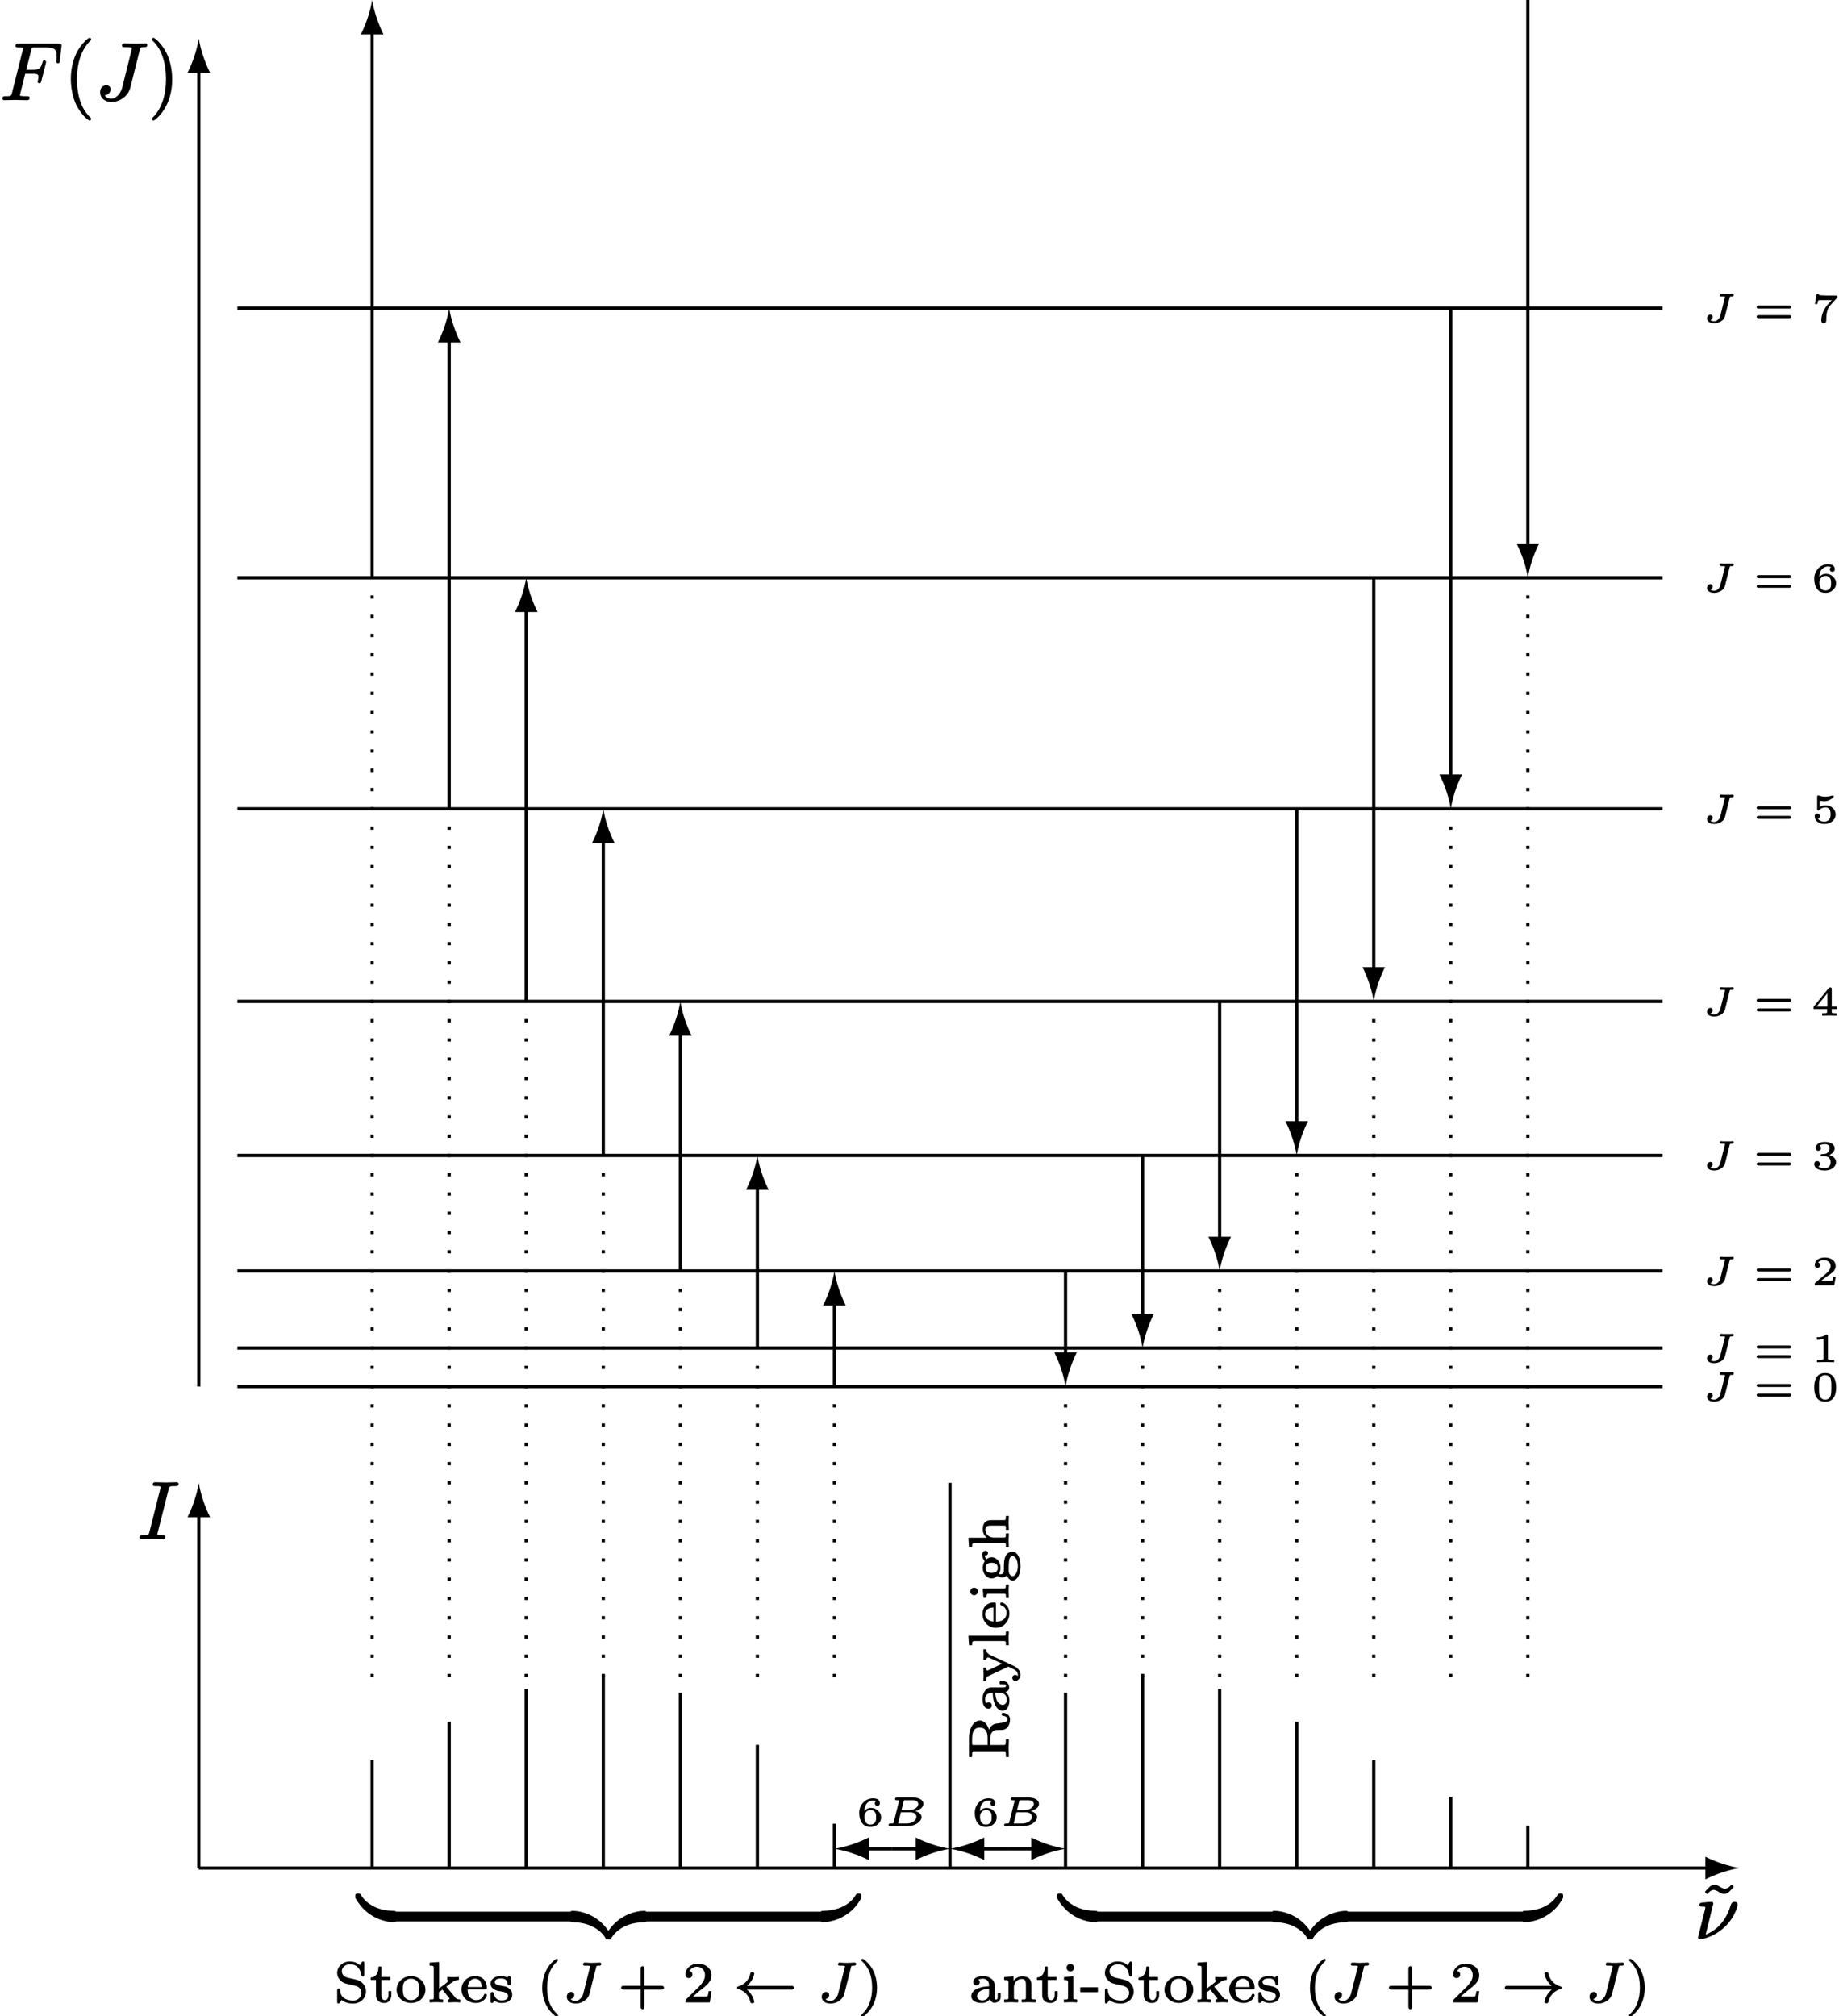<?xml version='1.0' encoding='UTF-8'?>
<!-- This file was generated by dvisvgm 3.4 -->
<svg version='1.1' xmlns='http://www.w3.org/2000/svg' xmlns:xlink='http://www.w3.org/1999/xlink' width='225.54pt' height='247.3pt' viewBox='1.6 -245.67 225.54 247.3'>
<defs>
<path id='g34-74' d='M2.64-4.62C2.64-4.44 2.79-4.45 2.96-4.45C2.97-4.45 2.97-4.45 2.98-4.45S2.98-4.45 2.99-4.45C3.08-4.45 3.5-4.47 3.5-4.37C3.5-4.3 3.5-4.31 3.47-4.23L2.67-1.03C2.6-.75 2.43-.5 2.23-.33C2.1-.22 1.92-.12 1.7-.12C1.45-.12 1.22-.21 1.11-.36C1.37-.4 1.56-.6 1.56-.87C1.56-1.09 1.39-1.23 1.18-1.23C1.12-1.23 1.07-1.22 1-1.2C.8-1.12 .65-.93 .65-.63C.65-.54 .66-.47 .68-.4C.81-.01 1.21 .2 1.72 .2C1.99 .2 2.26 .14 2.51 .03C2.92-.17 3.3-.51 3.42-.98L4.23-4.21C4.23-4.25 4.25-4.3 4.25-4.32C4.3-4.47 4.43-4.45 4.62-4.45C4.62-4.45 4.63-4.45 4.63-4.45C4.78-4.45 4.87-4.51 4.87-4.66C4.87-4.76 4.8-4.83 4.7-4.83C4.53-4.83 4.11-4.8 3.95-4.8L3.41-4.8C3.24-4.81 3.03-4.83 2.86-4.83C2.86-4.83 2.86-4.83 2.85-4.83C2.72-4.83 2.64-4.76 2.64-4.62Z'/>
<path id='g29-122' d='M4.67-.26V-.93C4.67-.97 4.67-1.01 4.67-1.04S4.67-1.09 4.66-1.12C4.66-1.16 4.64-1.2 4.6-1.24C4.57-1.27 4.54-1.28 4.51-1.28C4.49-1.29 4.47-1.29 4.45-1.29S4.4-1.29 4.37-1.29C4.12-1.29 3.81-1.26 3.44-1.18C3.15-1.12 2.84-1.03 2.51-.9C1.91-.65 1.29-.27 .71 .3C.34 .67-.01 1.13-.32 1.67C-.33 1.68-.33 1.69-.33 1.71V1.87C-.33 1.91-.33 1.95-.33 1.98S-.32 2.03-.32 2.06C-.32 2.08-.31 2.1-.3 2.12C-.29 2.13-.28 2.14-.27 2.15C-.27 2.16-.26 2.17-.25 2.18C-.23 2.19-.22 2.19-.2 2.2S-.16 2.21-.15 2.21C-.13 2.22-.11 2.22-.09 2.22C-.06 2.22-.03 2.22 0 2.22C.06 2.22 .1 2.22 .14 2.22C.17 2.21 .2 2.21 .23 2.19C.24 2.19 .25 2.18 .26 2.17C.28 2.16 .29 2.15 .3 2.13C.31 2.12 .32 2.11 .32 2.1C.32 2.1 .33 2.1 .33 2.1C.57 1.7 .87 1.36 1.23 1.09C2.01 .46 3.08 .12 4.46 .09C4.49 .09 4.52 .09 4.55 .08C4.57 .07 4.58 .06 4.6 .05C4.62 .03 4.63 .01 4.64-.01C4.66-.04 4.66-.07 4.67-.12C4.67-.16 4.67-.2 4.67-.26Z'/>
<path id='g29-123' d='M4.81 1.87V1.71C4.81 1.69 4.81 1.68 4.8 1.67C4.29 .76 3.66 .11 3.01-.34C2.49-.7 1.96-.93 1.48-1.07C.94-1.24 .46-1.29 .11-1.29C.08-1.29 .05-1.29 .03-1.29S-.01-1.29-.03-1.28C-.06-1.28-.09-1.27-.12-1.24C-.16-1.2-.18-1.16-.18-1.12C-.19-1.09-.19-1.07-.19-1.04S-.19-.97-.19-.93V-.26C-.19-.2-.19-.15-.19-.11C-.18-.06-.17-.03-.15 .01C-.15 .02-.14 .03-.13 .04S-.11 .05-.1 .06C-.06 .08-.02 .09 .04 .09C.37 .1 .82 .12 1.31 .22C1.69 .3 2.1 .42 2.49 .61C2.96 .85 3.3 1.1 3.56 1.33C3.87 1.63 4.05 1.91 4.18 2.13C4.19 2.14 4.21 2.16 4.22 2.17S4.25 2.19 4.26 2.2C4.28 2.21 4.31 2.21 4.33 2.21C4.35 2.22 4.37 2.22 4.39 2.22C4.42 2.22 4.44 2.22 4.47 2.22C4.48 2.22 4.48 2.22 4.48 2.22C4.51 2.22 4.54 2.22 4.57 2.22C4.59 2.22 4.61 2.22 4.63 2.21C4.64 2.21 4.66 2.21 4.68 2.2S4.71 2.19 4.73 2.18C4.74 2.17 4.75 2.16 4.75 2.15C4.76 2.14 4.77 2.13 4.78 2.12C4.79 2.1 4.8 2.08 4.8 2.06C4.8 2.03 4.81 2.01 4.81 1.98S4.81 1.91 4.81 1.87Z'/>
<path id='g29-124' d='M4.67-.27V-.94C4.67-1 4.67-1.05 4.67-1.09C4.66-1.14 4.65-1.17 4.63-1.21C4.63-1.22 4.62-1.23 4.61-1.24S4.59-1.25 4.58-1.26C4.54-1.28 4.5-1.29 4.44-1.29C4.11-1.3 3.67-1.32 3.18-1.41C2.79-1.49 2.38-1.61 1.99-1.8C1.52-2.04 1.19-2.29 .93-2.53C.62-2.83 .43-3.11 .3-3.33C.29-3.34 .27-3.36 .26-3.37S.23-3.39 .22-3.4C.2-3.41 .17-3.41 .15-3.41C.13-3.42 .11-3.42 .09-3.42C.06-3.42 .04-3.42 .01-3.42C0-3.42 0-3.42 0-3.42C-.03-3.42-.06-3.42-.09-3.42C-.11-3.42-.13-3.42-.15-3.41C-.16-3.41-.18-3.41-.2-3.4S-.23-3.39-.25-3.38C-.26-3.37-.27-3.36-.27-3.35C-.28-3.34-.29-3.33-.3-3.32C-.31-3.3-.32-3.28-.32-3.26C-.32-3.23-.33-3.21-.33-3.18S-.33-3.11-.33-3.07V-2.91C-.33-2.89-.33-2.88-.32-2.87C.19-1.95 .83-1.31 1.47-.86C1.99-.5 2.52-.27 3-.13C3.55 .04 4.02 .09 4.37 .09C4.4 .09 4.43 .09 4.45 .09S4.49 .09 4.51 .08C4.54 .08 4.57 .07 4.6 .04C4.64 0 4.66-.04 4.66-.08C4.67-.11 4.67-.13 4.67-.16S4.67-.23 4.67-.27Z'/>
<path id='g29-125' d='M.11 .09C.36 .09 .68 .06 1.05-.02C1.33-.08 1.64-.17 1.97-.3C2.57-.55 3.2-.93 3.78-1.49C4.14-1.86 4.49-2.32 4.8-2.87C4.81-2.88 4.81-2.89 4.81-2.91V-3.07C4.81-3.11 4.81-3.15 4.81-3.18S4.8-3.23 4.8-3.26C4.8-3.28 4.79-3.3 4.78-3.32C4.77-3.33 4.76-3.34 4.75-3.35C4.75-3.36 4.74-3.37 4.73-3.38C4.71-3.39 4.7-3.39 4.68-3.4S4.64-3.41 4.63-3.41C4.61-3.42 4.59-3.42 4.57-3.42C4.54-3.42 4.51-3.42 4.48-3.42C4.42-3.42 4.38-3.42 4.34-3.42C4.31-3.41 4.28-3.41 4.25-3.39C4.24-3.39 4.23-3.38 4.22-3.37C4.2-3.36 4.19-3.35 4.18-3.33C4.17-3.32 4.16-3.31 4.16-3.3C4.16-3.3 4.15-3.3 4.15-3.3C3.92-2.9 3.62-2.56 3.26-2.28C2.47-1.65 1.4-1.32 .02-1.29C-.01-1.29-.04-1.29-.07-1.28C-.09-1.27-.1-1.26-.12-1.25C-.14-1.23-.15-1.21-.16-1.19C-.18-1.16-.18-1.13-.19-1.08C-.19-1.04-.19-1-.19-.94V-.27C-.19-.23-.19-.19-.19-.16S-.19-.11-.18-.08C-.18-.04-.16 0-.12 .04C-.09 .07-.06 .08-.03 .08C-.01 .09 .01 .09 .03 .09S.08 .09 .11 .09Z'/>
<path id='g36-48' d='M2.45-1.65C2.45-1.31 2.45-.91 2.38-.62C2.29-.31 2.07-.1 1.69-.1C1.65-.1 1.59-.1 1.53-.11C.93-.24 .94-.92 .94-1.65C.94-2.02 .94-2.36 1.02-2.64C1.1-2.92 1.34-3.11 1.69-3.11C1.97-3.11 2.17-2.99 2.29-2.82C2.46-2.57 2.45-2.07 2.45-1.65ZM3.04-1.59C3.04-2.57 2.72-3.36 1.69-3.36S.35-2.57 .35-1.59C.35-.63 .67 .15 1.69 .15C2.72 .15 3.04-.63 3.04-1.59Z'/>
<path id='g36-49' d='M1.48-2.85V-.43C1.48-.35 1.47-.32 1.42-.3C1.31-.26 1.18-.26 1-.26H.75C.72-.26 .7-.24 .7-.22V0C.7 .02 .72 .04 .75 .04C.75 .04 .75 .04 .75 .04C1.02 .02 1.46 .02 1.75 .02S2.49 .02 2.75 .04C2.76 .04 2.76 .04 2.76 .04C2.78 .04 2.8 .02 2.8 0V-.22C2.8-.24 2.78-.26 2.76-.26H2.51C2.33-.26 2.2-.26 2.09-.3C2.03-.32 2.03-.35 2.03-.43V-3.17C2.03-3.34 1.97-3.36 1.81-3.36C1.8-3.36 1.8-3.36 1.8-3.36C1.79-3.36 1.78-3.36 1.77-3.35C1.64-3.23 1.45-3.14 1.26-3.1C1.04-3.04 .85-3.04 .8-3.04H.71C.69-3.04 .67-3.02 .67-3V-2.78C.67-2.75 .69-2.73 .71-2.73H.8C.99-2.73 1.3-2.78 1.48-2.85Z'/>
<path id='g36-50' d='M.74-2.09C.94-2.09 1.08-2.23 1.08-2.43C1.08-2.61 .97-2.72 .83-2.75C.97-2.93 1.22-3.05 1.51-3.05C1.67-3.05 1.81-3.02 1.94-2.96C2.17-2.86 2.36-2.66 2.36-2.32C2.36-2.12 2.29-1.97 2.21-1.84C2.08-1.62 1.9-1.46 1.7-1.3L.48-.26C.45-.23 .41-.2 .41-.15V0C.41 .02 .43 .04 .45 .04H2.77C2.79 .04 2.81 .03 2.81 .01L2.98-.95C2.98-.96 2.98-.96 2.98-.96C2.98-.99 2.96-1.01 2.93-1.01H2.72C2.7-1.01 2.68-.99 2.68-.97C2.67-.92 2.66-.8 2.63-.7C2.61-.64 2.6-.57 2.56-.55C2.46-.51 2.12-.52 2.05-.52H1.21C1.5-.74 1.83-.99 2.09-1.17C2.29-1.3 2.48-1.43 2.65-1.59C2.82-1.77 2.98-1.98 2.98-2.33C2.98-2.44 2.96-2.54 2.93-2.63C2.77-3.11 2.25-3.36 1.62-3.36C1.25-3.36 .94-3.25 .73-3.08C.56-2.94 .41-2.73 .41-2.44C.41-2.23 .55-2.09 .74-2.09Z'/>
<path id='g36-51' d='M.86-2.27C1.04-2.27 1.19-2.41 1.19-2.6C1.19-2.75 1.11-2.86 .99-2.9C1.14-3.02 1.41-3.08 1.66-3.08C1.99-3.08 2.24-2.93 2.24-2.61C2.24-2.28 2.05-2.02 1.79-1.92C1.7-1.89 1.53-1.88 1.42-1.87C1.29-1.86 1.13-1.88 1.13-1.73C1.13-1.62 1.2-1.6 1.31-1.6H1.64C2.1-1.6 2.36-1.33 2.36-.87S2.1-.14 1.65-.14C1.62-.14 1.42-.14 1.22-.18C1.08-.21 .94-.26 .84-.33C.97-.38 1.06-.49 1.06-.66C1.06-.86 .91-1.01 .71-1.01C.5-1.01 .35-.87 .35-.65C.35-.52 .38-.41 .44-.32C.64 .01 1.13 .15 1.66 .15C2.04 .15 2.35 .05 2.58-.1C2.81-.26 3.03-.53 3.03-.87C3.03-.96 3.01-1.06 2.98-1.15C2.85-1.45 2.55-1.65 2.21-1.76C2.41-1.84 2.55-1.95 2.66-2.07C2.8-2.24 2.86-2.44 2.86-2.61C2.86-2.69 2.84-2.76 2.8-2.84C2.64-3.18 2.18-3.36 1.68-3.36C1.53-3.36 1.38-3.35 1.26-3.32C.89-3.24 .53-3.03 .53-2.61C.53-2.41 .66-2.27 .86-2.27Z'/>
<path id='g36-52' d='M1.97-1.08H.64L1.97-2.71V-1.08ZM2.32-3.42C2.2-3.42 2.17-3.39 2.12-3.33L.28-1.06C.27-1.05 .27-1.04 .27-1.03V-.81C.27-.79 .29-.77 .31-.77H1.93V-.42C1.93-.33 1.92-.3 1.85-.28C1.76-.26 1.68-.26 1.54-.26H1.36C1.34-.26 1.32-.24 1.32-.22V0C1.32 .02 1.34 .04 1.36 .04C1.36 .04 2.21 .02 2.21 .02S3.06 .04 3.06 .04C3.08 .04 3.1 .02 3.1 0V-.22C3.1-.24 3.08-.26 3.06-.26H2.88C2.78-.26 2.7-.27 2.64-.27C2.53-.28 2.5-.3 2.5-.42V-.77H3.07C3.1-.77 3.12-.79 3.12-.81V-1.03C3.12-1.06 3.1-1.08 3.07-1.08H2.5V-3.22C2.5-3.37 2.46-3.42 2.32-3.42Z'/>
<path id='g36-53' d='M1.76-2.14C1.45-2.14 1.22-2.06 1.02-1.93V-2.69C1.27-2.69 1.47-2.64 1.52-2.64C1.87-2.64 2.12-2.73 2.26-2.81C2.38-2.87 2.55-2.98 2.65-3.08C2.68-3.11 2.74-3.16 2.74-3.23C2.74-3.31 2.69-3.36 2.63-3.36C2.59-3.36 2.58-3.35 2.54-3.33C2.33-3.27 2.02-3.2 1.72-3.2C1.44-3.2 1.18-3.25 .92-3.34C.88-3.36 .86-3.36 .83-3.36C.73-3.36 .71-3.28 .71-3.18V-1.68C.71-1.56 .74-1.49 .85-1.49C.93-1.49 .96-1.52 .99-1.57C1.16-1.76 1.4-1.88 1.75-1.88C1.83-1.88 1.9-1.87 1.96-1.84C2.27-1.73 2.36-1.43 2.36-1.02C2.36-.76 2.31-.52 2.16-.37C2.02-.22 1.8-.14 1.57-.14C1.23-.14 .95-.28 .81-.49C.95-.53 1.06-.64 1.06-.81C1.06-.99 .91-1.13 .73-1.13C.53-1.13 .41-1 .41-.79C.41-.62 .46-.46 .56-.31C.76-.04 1.14 .15 1.58 .15C1.87 .15 2.13 .08 2.35-.03C2.67-.21 2.98-.55 2.98-1.01C2.98-1.61 2.46-2.14 1.76-2.14Z'/>
<path id='g36-54' d='M.99-1.13C.99-1.25 1.02-1.38 1.07-1.5C1.19-1.73 1.39-1.92 1.74-1.92C2.01-1.92 2.14-1.84 2.27-1.67C2.4-1.51 2.42-1.32 2.42-1.03C2.42-.81 2.41-.63 2.34-.49C2.23-.27 2.03-.14 1.71-.14C1.15-.14 .99-.59 .99-1.13ZM.98-1.79C.99-2.08 1.04-2.34 1.16-2.56C1.3-2.81 1.6-3.08 2.05-3.08C2.15-3.08 2.33-3.05 2.42-3.01C2.34-2.96 2.26-2.87 2.26-2.73C2.26-2.55 2.4-2.43 2.57-2.43C2.76-2.43 2.88-2.56 2.88-2.75C2.88-2.82 2.87-2.89 2.84-2.96C2.72-3.24 2.46-3.36 2.04-3.36C1.11-3.36 .35-2.59 .35-1.58C.35-1.05 .47-.65 .67-.36C.88-.06 1.22 .15 1.71 .15C1.93 .15 2.11 .11 2.25 .06C2.42 0 2.54-.1 2.64-.18C2.86-.37 3.03-.63 3.03-1.02C3.03-1.4 2.87-1.64 2.66-1.83C2.43-2.04 2.19-2.18 1.75-2.18C1.41-2.18 1.14-2 .98-1.79Z'/>
<path id='g36-55' d='M1.52 .15C1.74 .15 1.83 0 1.83-.2V-.3C1.83-1.09 1.97-1.66 2.31-2.04L3.15-2.96C3.17-2.98 3.21-3.02 3.21-3.07V-3.21C3.21-3.23 3.19-3.25 3.16-3.25H1.96C1.85-3.25 1.33-3.27 1.13-3.28C1.06-3.28 .98-3.29 .95-3.32C.92-3.34 .93-3.41 .88-3.41H.67C.65-3.41 .63-3.4 .63-3.38L.44-2.26C.44-2.25 .44-2.25 .44-2.25C.44-2.22 .46-2.2 .48-2.2H.69C.72-2.2 .73-2.22 .74-2.24C.75-2.32 .79-2.61 .87-2.66C.97-2.69 1.34-2.68 1.41-2.68H2.5C2.31-2.47 2.07-2.22 1.89-2C1.29-1.24 1.22-.5 1.22-.19C1.22 .02 1.32 .15 1.52 .15Z'/>
<path id='g36-61' d='M4.44-.84H.68C.54-.84 .44-.79 .44-.65C.44-.5 .56-.47 .7-.47H4.41C4.56-.47 4.68-.5 4.68-.65C4.68-.79 4.58-.84 4.44-.84ZM4.41-2.02H.7C.56-2.02 .44-1.99 .44-1.84C.44-1.7 .54-1.65 .68-1.65H4.44C4.58-1.65 4.68-1.7 4.68-1.84C4.68-1.99 4.56-2.02 4.41-2.02Z'/>
<path id='g4-40' d='M2.48-5.29C2.48-5.29 2.48-5.29 2.48-5.29C2.46-5.29 2.45-5.29 2.44-5.28C1.99-4.97 1.65-4.59 1.4-4.18C1-3.54 .74-2.66 .74-1.75C.74-1.38 .78-.93 .9-.47C1.16 .49 1.66 1.23 2.44 1.79C2.45 1.79 2.46 1.8 2.48 1.8C2.48 1.8 2.48 1.8 2.48 1.8C2.59 1.8 2.68 1.77 2.68 1.65C2.68 1.58 2.63 1.54 2.59 1.5C1.76 .76 1.34-.29 1.34-1.74C1.34-3.32 1.82-4.3 2.61-5.01C2.64-5.04 2.68-5.08 2.68-5.15C2.68-5.27 2.59-5.29 2.48-5.29Z'/>
<path id='g4-41' d='M.43-5.15C.43-5.08 .47-5.03 .52-4.99C1.3-4.28 1.76-3.31 1.76-1.75C1.76-.31 1.32 .77 .58 1.44C.53 1.49 .5 1.52 .48 1.54C.46 1.57 .43 1.6 .43 1.65C.43 1.74 .5 1.8 .59 1.8C.61 1.8 .63 1.79 .65 1.79C.78 1.72 .86 1.65 1.01 1.51C1.26 1.29 1.59 .93 1.85 .43C2.15-.13 2.36-.9 2.36-1.74C2.36-2.11 2.32-2.56 2.2-3.02C1.95-3.98 1.44-4.73 .66-5.28C.66-5.29 .64-5.29 .63-5.29C.63-5.29 .63-5.29 .63-5.29C.52-5.29 .43-5.26 .43-5.15Z'/>
<path id='g4-45' d='M2.19-1.2C2.22-1.2 2.25-1.23 2.25-1.26V-1.74C2.25-1.77 2.22-1.8 2.19-1.8H.14C.1-1.8 .08-1.77 .08-1.74V-1.26C.08-1.23 .1-1.2 .14-1.2H2.19Z'/>
<path id='g4-82' d='M2.66-2.55H1.82V-4.24C1.82-4.35 1.81-4.41 1.9-4.44C2.03-4.46 2.23-4.45 2.39-4.45C3.24-4.45 3.95-4.36 3.95-3.5C3.95-2.77 3.4-2.55 2.66-2.55ZM5.58-.83C5.45-.83 5.41-.75 5.4-.64C5.38-.47 5.33-.35 5.27-.27C5.2-.18 5.11-.12 4.98-.12C4.84-.12 4.76-.17 4.71-.26C4.53-.53 4.51-1.14 4.44-1.52C4.39-1.76 4.32-1.89 4.19-2.04C4.13-2.11 3.98-2.25 3.7-2.37C3.88-2.43 4.04-2.5 4.2-2.59C4.5-2.77 4.82-3.07 4.82-3.5C4.82-3.75 4.71-3.98 4.53-4.18C4.16-4.57 3.49-4.83 2.75-4.83H.4C.37-4.83 .34-4.8 .34-4.76V-4.51C.34-4.48 .37-4.45 .4-4.45H.57C.7-4.45 .8-4.44 .87-4.44C1.03-4.41 1.06-4.37 1.06-4.2V-.56C1.06-.43 1.05-.38 .96-.34C.84-.31 .75-.31 .57-.31H.4C.37-.31 .34-.29 .34-.25V0C.34 .03 .37 .06 .4 .06L1.44 .03L2.48 .06C2.51 .06 2.54 .03 2.54 0V-.25C2.54-.29 2.51-.31 2.48-.31H2.31C2.18-.31 2.08-.32 2.01-.33C1.85-.35 1.82-.39 1.82-.56V-2.22H2.68C2.81-2.22 3.15-2.22 3.44-1.95C3.49-1.9 3.54-1.86 3.56-1.81C3.68-1.65 3.66-1.43 3.66-1.14C3.66-1.14 3.66-1.14 3.66-1.14C3.66-.89 3.66-.68 3.72-.5C3.86-.05 4.39 .2 4.95 .2C5.31 .2 5.53 .01 5.64-.21C5.7-.33 5.76-.49 5.76-.63C5.76-.63 5.76-.63 5.76-.64C5.76-.76 5.7-.83 5.58-.83Z'/>
<path id='g4-83' d='M1.99-4.62C2.87-4.62 3.27-4.07 3.39-3.31C3.4-3.19 3.44-3.12 3.58-3.12C3.73-3.12 3.76-3.2 3.76-3.36V-4.73C3.76-4.87 3.74-4.97 3.6-4.97C3.5-4.97 3.47-4.9 3.42-4.84L3.21-4.51C3.02-4.69 2.8-4.8 2.61-4.87C2.34-4.96 2.11-4.97 1.99-4.97C1.11-4.97 .43-4.33 .43-3.57C.43-3.13 .63-2.82 .87-2.6C1.2-2.28 1.59-2.22 2.14-2.1C2.43-2.04 2.64-2 2.85-1.92C3.15-1.8 3.4-1.5 3.4-1.09C3.4-.96 3.36-.82 3.29-.68C3.14-.39 2.82-.17 2.39-.17C1.51-.17 .83-.56 .79-1.43C.78-1.57 .75-1.65 .61-1.65S.43-1.56 .43-1.39V-.03C.43 .1 .45 .2 .59 .2C.65 .2 .68 .17 .71 .14C.8 .04 .9-.13 .97-.24C1.42 .11 1.95 .2 2.39 .2C3.28 .2 3.97-.46 3.97-1.29C3.97-1.95 3.51-2.57 2.78-2.73L1.75-2.97C1.35-3.06 1-3.32 1-3.78C1-4.23 1.44-4.62 1.99-4.62Z'/>
<path id='g4-97' d='M.96-.7C.96-.79 .98-.89 1.03-.98C1.23-1.4 1.79-1.58 2.43-1.61V-.98C2.43-.49 2.08-.19 1.59-.19C1.27-.19 .96-.38 .96-.7ZM3.3-.29C3.13-.29 3.1-.48 3.1-.65V-1.88C3.1-1.99 3.1-2.09 3.1-2.19C3.07-2.48 2.95-2.66 2.76-2.81C2.48-3.04 2.16-3.17 1.69-3.17C1.12-3.17 .5-3 .5-2.43C.5-2.19 .66-2.03 .89-2.03C1.12-2.03 1.28-2.19 1.28-2.42C1.28-2.56 1.21-2.68 1.12-2.75C1.19-2.78 1.28-2.81 1.37-2.82C1.52-2.85 1.65-2.85 1.67-2.85C1.76-2.85 1.86-2.84 1.94-2.81C2.23-2.71 2.43-2.47 2.43-2.07V-1.92C2.06-1.9 1.6-1.88 1.12-1.69C.83-1.58 .63-1.45 .49-1.3C.35-1.14 .25-.96 .25-.7C.25-.59 .28-.47 .33-.38C.51-.03 1.03 .13 1.53 .13C2.01 .13 2.34-.08 2.54-.35C2.61-.11 2.79 .1 3.1 .1C3.11 .1 3.21 .1 3.33 .06C3.63-.02 3.86-.24 3.86-.63V-1.01C3.86-1.05 3.83-1.07 3.79-1.07H3.56C3.52-1.07 3.49-1.05 3.49-1.01V-.63C3.49-.47 3.47-.29 3.3-.29Z'/>
<path id='g4-101' d='M2.71-1.83H.98C1-2.04 1.05-2.2 1.12-2.33C1.24-2.61 1.5-2.85 1.88-2.85C2.48-2.85 2.68-2.36 2.71-1.83ZM3.15-1C3.03-1 2.98-.93 2.96-.84C2.82-.47 2.5-.22 2.02-.22C1.72-.22 1.42-.36 1.22-.61C1.04-.84 .97-1.16 .97-1.53H3.08C3.25-1.53 3.33-1.56 3.33-1.74C3.33-1.9 3.31-2.06 3.26-2.23C3.08-2.8 2.64-3.17 1.88-3.17C.93-3.17 .21-2.42 .21-1.53C.21-1.22 .3-.93 .45-.68C.74-.24 1.29 .13 1.97 .13C2.63 .13 3.09-.22 3.28-.66C3.31-.72 3.33-.77 3.33-.84C3.33-.94 3.25-1 3.15-1Z'/>
<path id='g4-103' d='M3.2 .53C3.2 .63 3.15 .73 3.05 .83C2.82 1.04 2.43 1.16 1.98 1.16C1.72 1.16 1.48 1.12 1.28 1.04C1.05 .96 .76 .79 .76 .53C.76 .47 .77 .4 .81 .33C.9 .17 1.09 .05 1.37 .04H1.77C2 .04 2.27 .04 2.5 .07C2.82 .1 3.2 .18 3.2 .53ZM1.15-2.05C1.15-2.49 1.31-2.8 1.76-2.8S2.39-2.49 2.39-2.05S2.22-1.3 1.77-1.3S1.15-1.61 1.15-2.05ZM3.39-3.21C3.1-3.21 2.78-3.08 2.57-2.9C2.38-3.04 2.09-3.14 1.77-3.14C1.44-3.14 1.14-3.04 .92-2.88C.68-2.71 .47-2.41 .47-2.05C.47-1.74 .62-1.51 .78-1.34C.68-1.21 .59-1.01 .59-.78C.59-.53 .68-.33 .83-.18C.74-.15 .65-.1 .56-.04C.39 .08 .21 .25 .21 .54C.21 .76 .33 .93 .47 1.04C.8 1.34 1.36 1.49 1.98 1.49C2.47 1.49 2.94 1.39 3.26 1.21C3.49 1.07 3.75 .87 3.75 .52C3.75 .43 3.74 .3 3.68 .16C3.42-.5 2.66-.55 1.74-.55C1.73-.55 1.73-.55 1.72-.55C1.6-.55 1.44-.55 1.32-.56C1.11-.56 .98-.75 .98-.96C.98-1.06 .99-1.11 1.02-1.16C1.2-1.06 1.45-.96 1.76-.96C2.1-.96 2.39-1.06 2.62-1.22C2.85-1.39 3.07-1.69 3.07-2.05C3.07-2.33 2.94-2.55 2.81-2.71C2.97-2.81 3.11-2.87 3.31-2.88C3.3-2.85 3.29-2.82 3.29-2.78C3.29-2.62 3.42-2.5 3.58-2.5C3.74-2.5 3.86-2.62 3.86-2.79C3.86-3.05 3.65-3.21 3.39-3.21Z'/>
<path id='g4-104' d='M4.11 .06C4.15 .06 4.18 .03 4.18 0V-.25C4.18-.29 4.15-.31 4.11-.31C4-.31 3.91-.31 3.85-.32C3.68-.33 3.65-.38 3.65-.55V-2.11C3.65-2.82 3.26-3.14 2.55-3.14C2.04-3.14 1.7-2.92 1.49-2.64V-4.84C1.49-4.87 1.46-4.9 1.42-4.9C1.42-4.9 1.42-4.9 1.42-4.9L.37-4.83C.34-4.83 .31-4.8 .31-4.76V-4.51C.31-4.48 .34-4.45 .38-4.45C.49-4.45 .58-4.45 .64-4.44C.82-4.41 .84-4.32 .84-4.12V-.55C.84-.51 .84-.48 .83-.45C.81-.25 .59-.31 .38-.31C.34-.31 .31-.29 .31-.25V0C.31 .03 .34 .06 .38 .06C.38 .06 .88 .03 1.17 .03C1.4 .03 1.74 .06 1.97 .06C2.01 .06 2.04 .03 2.04 0V-.25C2.04-.29 2.01-.31 1.97-.31C1.86-.31 1.77-.31 1.71-.32C1.54-.33 1.51-.38 1.51-.55V-1.81C1.51-1.92 1.53-2.02 1.56-2.12C1.67-2.51 2.02-2.82 2.49-2.82C2.89-2.82 2.98-2.54 2.98-2.14V-.55C2.98-.51 2.98-.48 2.97-.45C2.95-.25 2.73-.31 2.52-.31C2.48-.31 2.45-.29 2.45-.25V0C2.45 .03 2.48 .06 2.52 .06C2.52 .06 3.02 .03 3.31 .03C3.54 .03 3.88 .06 4.11 .06Z'/>
<path id='g4-105' d='M1.13-4.67C.87-4.67 .67-4.46 .67-4.21C.67-3.93 .88-3.74 1.13-3.74C1.39-3.74 1.59-3.94 1.59-4.2C1.59-4.47 1.38-4.67 1.13-4.67ZM1.17 .03C1.42 .03 1.67 .04 1.9 .06C1.9 .06 1.91 .06 1.91 .06C1.95 .06 1.97 .03 1.97 0V-.25C1.97-.29 1.95-.31 1.91-.31C1.81-.31 1.73-.31 1.67-.32C1.52-.33 1.5-.38 1.5-.54V-3.08C1.5-3.11 1.47-3.14 1.44-3.14C1.44-3.14 1.44-3.14 1.43-3.14L.4-3.06C.38-3.06 .35-3.03 .35-3V-2.75C.35-2.71 .38-2.68 .41-2.68C.52-2.68 .6-2.68 .66-2.67C.84-2.65 .85-2.56 .85-2.36V-.55C.85-.51 .85-.48 .84-.45C.82-.25 .6-.31 .39-.31C.36-.31 .33-.29 .33-.25V0C.33 .03 .36 .06 .39 .06C.4 .06 .89 .03 1.17 .03Z'/>
<path id='g4-107' d='M3.35-3.04C3.07-3.04 2.79-3.05 2.52-3.07C2.51-3.07 2.51-3.07 2.51-3.07C2.48-3.07 2.45-3.04 2.45-3.01V-2.75C2.45-2.67 2.57-2.71 2.57-2.63C2.57-2.52 2.45-2.42 2.39-2.37L1.45-1.65V-4.84C1.45-4.87 1.42-4.9 1.39-4.9C1.39-4.9 1.39-4.9 1.38-4.9L.33-4.83C.31-4.83 .28-4.8 .28-4.76V-4.51C.28-4.48 .31-4.45 .34-4.45C.45-4.45 .54-4.45 .61-4.44C.79-4.41 .8-4.32 .8-4.12V-.55C.8-.51 .8-.48 .8-.45C.77-.25 .55-.31 .34-.31C.31-.31 .28-.29 .28-.25V0C.28 .03 .31 .06 .34 .06C.34 .06 .34 .06 .35 .06C.6 .04 .86 .03 1.12 .03S1.63 .04 1.88 .06C1.89 .06 1.89 .06 1.89 .06C1.92 .06 1.95 .03 1.95 0V-.25C1.95-.29 1.92-.31 1.89-.31C1.78-.31 1.69-.31 1.62-.32C1.46-.33 1.43-.38 1.43-.55V-1.19L1.86-1.51L2.58-.62C2.63-.56 2.73-.47 2.73-.38C2.73-.32 2.65-.31 2.59-.31C2.56-.31 2.53-.29 2.53-.25V0C2.53 .03 2.56 .06 2.59 .06C2.68 .06 3.18 .03 3.38 .03S3.78 .05 3.98 .06C3.99 .06 3.99 .06 3.99 .06C4.02 .06 4.05 .03 4.05 0V-.25C4.05-.29 4.02-.31 3.99-.31C3.68-.31 3.58-.36 3.42-.56L2.34-1.88C2.64-2.11 2.87-2.29 3.05-2.41C3.31-2.58 3.47-2.68 3.82-2.69C3.86-2.69 3.88-2.72 3.88-2.75V-3.01C3.88-3.04 3.86-3.07 3.82-3.07C3.68-3.07 3.49-3.04 3.35-3.04Z'/>
<path id='g4-108' d='M1.17 .03C1.44 .03 1.69 .04 1.95 .06C1.96 .06 1.96 .06 1.96 .06C1.99 .06 2.02 .03 2.02 0V-.25C2.02-.29 1.99-.31 1.96-.31C1.85-.31 1.76-.31 1.69-.32C1.53-.33 1.5-.38 1.5-.55V-4.84C1.5-4.87 1.47-4.9 1.44-4.9C1.44-4.9 1.44-4.9 1.43-4.9L.38-4.83C.36-4.83 .33-4.8 .33-4.76V-4.51C.33-4.48 .36-4.45 .39-4.45C.5-4.45 .59-4.45 .66-4.44C.84-4.41 .85-4.32 .85-4.12V-.55C.85-.51 .85-.48 .84-.45C.82-.25 .6-.31 .39-.31C.36-.31 .33-.29 .33-.25V0C.33 .03 .36 .06 .39 .06C.4 .06 .89 .03 1.17 .03Z'/>
<path id='g4-110' d='M4.11 .06C4.15 .06 4.18 .03 4.18 0V-.25C4.18-.29 4.15-.31 4.11-.31C4-.31 3.91-.31 3.85-.32C3.68-.33 3.65-.38 3.65-.55V-2.11C3.65-2.82 3.26-3.14 2.55-3.14C2.03-3.14 1.69-2.9 1.46-2.6V-3.08C1.46-3.11 1.44-3.14 1.4-3.14C1.4-3.14 1.4-3.14 1.39-3.14L.37-3.06C.34-3.06 .31-3.03 .31-3V-2.75C.31-2.71 .34-2.68 .38-2.68C.49-2.68 .58-2.68 .64-2.67C.82-2.65 .84-2.56 .84-2.36V-.55C.84-.51 .84-.48 .83-.45C.81-.25 .59-.31 .38-.31C.34-.31 .31-.29 .31-.25V0C.31 .03 .34 .06 .38 .06C.38 .06 .88 .03 1.17 .03C1.4 .03 1.74 .06 1.97 .06C2.01 .06 2.04 .03 2.04 0V-.25C2.04-.29 2.01-.31 1.97-.31C1.86-.31 1.77-.31 1.71-.32C1.54-.33 1.51-.38 1.51-.55V-1.81C1.51-1.92 1.53-2.02 1.56-2.12C1.67-2.51 2.02-2.82 2.49-2.82C2.89-2.82 2.98-2.54 2.98-2.14V-.55C2.98-.51 2.98-.48 2.97-.45C2.95-.25 2.73-.31 2.52-.31C2.48-.31 2.45-.29 2.45-.25V0C2.45 .03 2.48 .06 2.52 .06C2.52 .06 3.02 .03 3.31 .03C3.54 .03 3.88 .06 4.11 .06Z'/>
<path id='g4-111' d='M2.99-1.55C2.99-1.16 2.95-.83 2.78-.59C2.61-.35 2.31-.22 1.98-.22C1.6-.22 1.33-.38 1.17-.61S.97-1.19 .97-1.55C.97-1.72 .97-1.91 1.01-2.1C1.11-2.54 1.44-2.85 1.98-2.85C2.37-2.85 2.64-2.66 2.79-2.47C2.95-2.24 2.99-1.92 2.99-1.55ZM3.75-1.49C3.75-1.79 3.67-2.08 3.51-2.33C3.21-2.82 2.64-3.17 1.98-3.17S.75-2.82 .45-2.33C.29-2.08 .21-1.79 .21-1.49S.3-.91 .45-.66C.74-.22 1.29 .13 1.98 .13C2.34 .13 2.68 .03 2.96-.13C3.38-.39 3.75-.86 3.75-1.49Z'/>
<path id='g4-115' d='M2.71-2.28V-2.94C2.71-3.08 2.68-3.17 2.55-3.17C2.55-3.17 2.55-3.17 2.54-3.17C2.42-3.17 2.35-3.06 2.27-3C2.09-3.12 1.83-3.17 1.55-3.17C1.09-3.17 .79-3.07 .59-2.91C.38-2.75 .25-2.54 .25-2.24C.25-2.11 .29-1.98 .34-1.88C.5-1.6 .81-1.43 1.17-1.35C1.6-1.26 2.39-1.26 2.39-.72C2.39-.66 2.39-.59 2.36-.54C2.25-.29 2.01-.19 1.6-.19C.98-.19 .75-.57 .62-1.05C.59-1.16 .56-1.22 .43-1.22C.29-1.22 .25-1.13 .25-.97V-.1C.25 .03 .27 .13 .41 .13C.43 .13 .44 .13 .45 .13C.58 .08 .66-.04 .75-.14C.96 .03 1.29 .13 1.6 .13C2.01 .13 2.32 .03 2.52-.13C2.75-.3 2.9-.55 2.9-.91C2.9-1.44 2.47-1.76 2.09-1.88C1.79-1.97 1.44-1.99 1.16-2.08C.98-2.13 .76-2.21 .76-2.45C.76-2.5 .77-2.55 .8-2.59C.9-2.82 1.2-2.88 1.55-2.88C2.07-2.88 2.31-2.64 2.34-2.18C2.35-2.07 2.43-2.04 2.52-2.04C2.68-2.04 2.71-2.12 2.71-2.28Z'/>
<path id='g4-116' d='M1.46-.86V-2.69H2.49C2.52-2.69 2.55-2.72 2.55-2.75V-3.01C2.55-3.04 2.52-3.07 2.49-3.07H1.46V-4.29C1.46-4.32 1.44-4.35 1.4-4.35H1.16C1.13-4.35 1.1-4.32 1.1-4.29C1.1-4.14 1.08-4 1.05-3.85C.95-3.42 .7-3.03 .2-3.01C.17-3.01 .14-2.98 .14-2.95V-2.75C.14-2.72 .17-2.69 .2-2.69H.79V-.87C.79-.22 1.19 .13 1.83 .13C1.91 .13 1.99 .12 2.06 .1C2.45-.01 2.68-.39 2.68-.88V-1.26C2.68-1.3 2.65-1.33 2.62-1.33H2.38C2.34-1.33 2.32-1.3 2.32-1.26V-.89C2.32-.55 2.2-.22 1.88-.22C1.55-.22 1.46-.54 1.46-.86Z'/>
<path id='g4-121' d='M3.43-3.04C3.24-3.04 2.98-3.05 2.8-3.07C2.8-3.07 2.8-3.07 2.8-3.07C2.76-3.07 2.73-3.04 2.73-3.01V-2.75C2.73-2.72 2.76-2.69 2.79-2.69C2.93-2.68 3.02-2.63 3.02-2.49C3.02-2.43 2.98-2.36 2.96-2.3L2.25-.77L1.44-2.49C1.43-2.52 1.41-2.55 1.41-2.59C1.41-2.7 1.6-2.69 1.7-2.69C1.74-2.69 1.76-2.72 1.76-2.75V-3.01C1.76-3.04 1.74-3.07 1.7-3.07C1.7-3.07 1.7-3.07 1.7-3.07L.9-3.04C.69-3.04 .42-3.05 .22-3.07C.22-3.07 .22-3.07 .22-3.07C.18-3.07 .15-3.04 .15-3.01V-2.75C.15-2.72 .18-2.69 .22-2.69C.33-2.69 .43-2.69 .49-2.68C.64-2.66 .68-2.6 .73-2.48L1.89 0C1.83 .13 1.76 .25 1.71 .38C1.66 .49 1.6 .61 1.54 .71C1.42 .93 1.24 1.16 .91 1.16C.83 1.16 .78 1.16 .74 1.14C.81 1.09 .88 .98 .88 .84C.88 .63 .73 .48 .52 .48S.15 .63 .15 .85C.15 .98 .19 1.09 .26 1.18C.38 1.35 .63 1.49 .91 1.49C1.47 1.49 1.83 1 2 .62L3.35-2.29C3.47-2.53 3.66-2.69 3.96-2.69C4-2.69 4.02-2.72 4.02-2.75V-3.01C4.02-3.04 4-3.07 3.96-3.07C3.78-3.07 3.63-3.04 3.43-3.04Z'/>
<path id='g33-66' d='M1.73-.27C1.73-.29 1.73-.29 1.74-.31L2.07-1.64H3.25C3.47-1.64 3.63-1.58 3.75-1.5C3.88-1.4 3.97-1.27 3.97-1.08C3.97-.93 3.91-.79 3.8-.67C3.6-.44 3.21-.27 2.8-.27H1.84C1.81-.27 1.76-.27 1.73-.27ZM4.21-2.66C4.21-2.54 4.15-2.42 4.05-2.3C3.85-2.07 3.46-1.9 3.02-1.9H2.14L2.41-3C2.42-3.02 2.42-3.04 2.43-3.06C2.45-3.15 2.51-3.13 2.62-3.13H3.53C3.69-3.13 3.82-3.11 3.92-3.06C4.07-2.99 4.21-2.85 4.21-2.66ZM1.35-3.26C1.35-3.14 1.45-3.13 1.58-3.13C1.58-3.13 1.58-3.13 1.58-3.13C1.64-3.13 1.79-3.13 1.86-3.11C1.86-3.08 1.85-3.07 1.84-3.03L1.19-.42C1.19-.4 1.18-.37 1.17-.36C1.13-.24 .97-.27 .81-.27C.81-.27 .81-.27 .81-.27C.65-.27 .56-.24 .56-.08C.56 .03 .65 .04 .76 .04H2.93C3.54 .04 4.07-.2 4.37-.53C4.49-.67 4.6-.83 4.6-1.06C4.6-1.18 4.56-1.31 4.47-1.42C4.33-1.59 4.1-1.72 3.83-1.78C3.96-1.82 4.08-1.86 4.2-1.92C4.48-2.05 4.83-2.3 4.83-2.67C4.83-2.76 4.81-2.84 4.78-2.91C4.61-3.27 4.14-3.45 3.62-3.45H1.57C1.43-3.45 1.35-3.4 1.35-3.26Z'/>
<path id='g33-74' d='M2.26-3.26C2.26-3.14 2.37-3.13 2.49-3.13C2.49-3.13 2.5-3.13 2.5-3.13C2.52-3.13 2.92-3.14 2.92-3.09C2.92-3.06 2.91-3.03 2.9-3L2.34-.76C2.29-.53 2.15-.35 1.99-.24C1.87-.16 1.74-.1 1.58-.1C1.4-.1 1.23-.15 1.13-.24C1.29-.29 1.42-.43 1.42-.63C1.42-.8 1.3-.91 1.13-.91C1.09-.91 1.05-.91 1.02-.9C.84-.84 .71-.68 .71-.45C.71-.37 .73-.29 .77-.22C.89 .03 1.21 .15 1.59 .15C1.79 .15 2.01 .11 2.2 .03C2.53-.1 2.82-.35 2.92-.71L3.49-2.99C3.5-3.01 3.5-3.04 3.51-3.05C3.54-3.15 3.64-3.13 3.77-3.13C3.77-3.13 3.78-3.13 3.78-3.13C3.92-3.13 3.99-3.18 3.99-3.32C3.99-3.39 3.93-3.45 3.86-3.45C3.76-3.45 3.65-3.43 3.55-3.43S3.34-3.43 3.24-3.43L2.83-3.43C2.7-3.43 2.56-3.45 2.43-3.45C2.43-3.45 2.43-3.45 2.43-3.45C2.32-3.45 2.26-3.38 2.26-3.26ZM2.92-3.1C2.92-3.1 2.92-3.1 2.92-3.1Z'/>
<path id='g37-43' d='M5.37-1.98H3.29V-4.06C3.29-4.24 3.24-4.38 3.06-4.38C2.87-4.38 2.82-4.25 2.82-4.07V-1.98H.75C.56-1.98 .43-1.93 .43-1.75C.43-1.56 .56-1.51 .74-1.51H2.82V.56C2.82 .75 2.87 .89 3.05 .89C3.24 .89 3.29 .75 3.29 .57V-1.51H5.36C5.54-1.51 5.68-1.56 5.68-1.74C5.68-1.93 5.55-1.98 5.37-1.98Z'/>
<path id='g37-50' d='M.38-3.38C.38-3.11 .54-2.93 .81-2.93C1.05-2.93 1.24-3.1 1.24-3.36C1.24-3.61 1.09-3.76 .86-3.79C1.03-4.09 1.37-4.32 1.79-4.32C2.41-4.32 2.78-3.86 2.78-3.27C2.78-2.71 2.39-2.25 2.14-1.97L.47-.32C.38-.24 .38-.17 .38-.01C.38-.01 .38-.01 .38 0C.38 .03 .4 .06 .44 .06H3.31C3.34 .06 3.37 .04 3.38 .01L3.58-1.26C3.58-1.26 3.58-1.26 3.58-1.27C3.58-1.3 3.56-1.33 3.52-1.33H3.28C3.25-1.33 3.23-1.31 3.22-1.28C3.21-1.15 3.16-.79 3.07-.68C2.94-.65 2.51-.66 2.41-.66H1.3C1.93-1.22 2.17-1.41 2.57-1.72C2.8-1.9 3.02-2.09 3.2-2.3C3.4-2.55 3.58-2.85 3.58-3.27C3.58-3.42 3.56-3.55 3.52-3.68C3.33-4.31 2.7-4.69 1.89-4.69C1.04-4.69 .38-4.09 .38-3.38Z'/>
<path id='g38-40' d='M3.2-7.56C3.16-7.56 3.14-7.55 3.11-7.53C2.93-7.44 2.82-7.33 2.63-7.14C2.29-6.81 1.86-6.28 1.53-5.57C1.02-4.45 .9-3.34 .9-2.49C.9-1.38 1.15-.21 1.56 .66C1.9 1.34 2.32 1.86 2.64 2.18C2.79 2.32 2.91 2.42 3.01 2.49C3.07 2.53 3.12 2.58 3.2 2.58C3.31 2.58 3.39 2.51 3.39 2.39C3.39 2.39 3.39 2.39 3.39 2.38C3.39 2.25 3.28 2.19 3.19 2.11C2.65 1.56 2.28 .9 2.05 .19C1.75-.7 1.65-1.65 1.65-2.49C1.65-4.46 2.18-6.07 3.23-7.14C3.3-7.2 3.39-7.25 3.39-7.37S3.31-7.56 3.2-7.56Z'/>
<path id='g38-41' d='M.48-7.37C.48-7.37 .48-7.37 .48-7.36C.48-7.23 .6-7.16 .7-7.08C1.68-6.08 2.21-4.5 2.21-2.49C2.21-.54 1.68 1.09 .64 2.16C.57 2.22 .48 2.27 .48 2.39C.48 2.5 .56 2.58 .67 2.58C.71 2.58 .73 2.57 .76 2.55C.94 2.46 1.05 2.35 1.24 2.16C1.57 1.83 2 1.3 2.33 .59C2.85-.53 2.97-1.64 2.97-2.49C2.97-3.6 2.72-4.77 2.3-5.64C1.96-6.33 1.54-6.84 1.23-7.16C1.08-7.3 .96-7.4 .86-7.47C.8-7.51 .75-7.56 .67-7.56C.56-7.56 .48-7.48 .48-7.37Z'/>
<path id='g38-126' d='M3.08-5.47C3.34-5.47 3.5-5.57 3.65-5.69C3.86-5.86 4.02-6.06 4.22-6.28C4.23-6.3 4.24-6.32 4.24-6.34C4.24-6.37 4.23-6.39 4.21-6.41L4.05-6.56C4.04-6.57 4.01-6.58 4-6.58C3.97-6.58 3.95-6.57 3.93-6.55C3.78-6.36 3.51-6.1 3.18-6.1C3.14-6.1 3.1-6.1 3.06-6.11C2.64-6.2 2.38-6.58 1.91-6.58C1.65-6.58 1.49-6.48 1.34-6.36C1.14-6.19 .97-5.99 .77-5.77C.76-5.75 .75-5.73 .75-5.71C.75-5.68 .76-5.66 .78-5.64L.94-5.49C.95-5.48 .98-5.47 1-5.47C1.03-5.47 1.05-5.48 1.07-5.5C1.22-5.69 1.48-5.95 1.81-5.95C1.85-5.95 1.89-5.95 1.93-5.94C2.35-5.85 2.61-5.47 3.08-5.47Z'/>
<path id='g31-32' d='M7.21-1.97H1.69C2.15-2.35 2.46-2.87 2.58-3.45C2.58-3.46 2.58-3.46 2.58-3.47C2.58-3.56 2.52-3.65 2.42-3.65H2.27C2.19-3.65 2.13-3.59 2.11-3.52C1.97-2.73 1.37-2.1 .6-1.9C.53-1.88 .47-1.83 .47-1.74C.47-1.67 .53-1.6 .6-1.59C1.37-1.39 1.97-.76 2.11 .03C2.13 .1 2.19 .16 2.27 .16H2.42C2.52 .16 2.58 .08 2.58-.02C2.58-.03 2.58-.03 2.58-.03C2.46-.61 2.15-1.14 1.69-1.51H7.21C7.35-1.51 7.45-1.61 7.45-1.74S7.35-1.97 7.21-1.97Z'/>
<path id='g31-33' d='M5.34-3.47C5.34-3.46 5.34-3.46 5.34-3.45C5.46-2.87 5.77-2.35 6.23-1.97H.71C.57-1.97 .47-1.88 .47-1.74S.57-1.51 .71-1.51H6.23C5.77-1.14 5.46-.61 5.34-.03C5.34-.03 5.34-.03 5.34-.02C5.34 .08 5.4 .16 5.5 .16H5.65C5.73 .16 5.8 .1 5.81 .03C5.96-.76 6.55-1.39 7.32-1.59C7.39-1.6 7.45-1.66 7.45-1.74C7.45-1.82 7.39-1.88 7.32-1.9C6.55-2.1 5.96-2.73 5.81-3.52C5.8-3.58 5.73-3.65 5.65-3.65H5.5C5.4-3.65 5.34-3.56 5.34-3.47Z'/>
<path id='g35-23' d='M4.93-4.49C4.67-4.49 4.51-4.31 4.45-4.09C4.1-2.86 3.49-1.97 2.82-1.36C2.34-.93 1.83-.64 1.38-.47L2.32-4.27C2.32-4.28 2.32-4.28 2.32-4.29C2.32-4.41 2.22-4.49 2.1-4.49C1.84-4.49 1.5-4.45 1.24-4.42C.92-4.39 .61-4.43 .61-4.1C.61-3.93 .75-3.9 .93-3.9C.93-3.9 .94-3.9 .94-3.9C1.08-3.9 1.34-3.92 1.34-3.82C1.33-3.73 1.32-3.67 1.3-3.56C1.02-2.41 .72-1.29 .44-.14C.44-.13 .44-.13 .44-.12C.44 .03 .55 .09 .69 .09H.83C.84 .09 .84 .09 .85 .09C1.55-.03 2.66-.43 3.7-1.39C4.44-2.09 4.85-2.82 5.07-3.36C5.17-3.59 5.23-3.79 5.27-3.93C5.29-4.01 5.31-4.05 5.31-4.13C5.31-4.35 5.15-4.49 4.93-4.49Z'/>
<path id='g35-70' d='M7.2-6.86H2.29C2.05-6.86 1.91-6.81 1.91-6.58C1.91-6.39 2.07-6.38 2.26-6.38C2.27-6.38 2.27-6.38 2.28-6.38C2.42-6.38 2.84-6.4 2.84-6.29C2.84-6.21 2.83-6.2 2.79-6.07L1.47-.8C1.46-.73 1.44-.68 1.43-.63C1.33-.36 1.04-.4 .66-.4C.66-.4 .65-.4 .65-.4C.42-.4 .29-.35 .29-.12C.29 .02 .4 .09 .53 .09L1.84 .06L3.33 .09C3.33 .09 3.33 .09 3.34 .09C3.53 .09 3.63 0 3.63-.19C3.63-.4 3.47-.4 3.24-.4C3.23-.4 3.21-.4 3.2-.4S3.19-.4 3.18-.4C2.98-.4 2.93-.4 2.69-.42C2.57-.43 2.45-.42 2.45-.53C2.45-.6 2.46-.65 2.49-.74L3.09-3.15H3.99C4.37-3.15 4.72-3.16 4.72-2.79C4.72-2.79 4.72-2.79 4.72-2.79C4.72-2.63 4.7-2.51 4.65-2.33C4.64-2.29 4.62-2.22 4.62-2.19C4.62-2.07 4.71-1.98 4.83-1.98C5.01-1.98 5.03-2.11 5.07-2.26L5.62-4.42C5.64-4.5 5.65-4.53 5.65-4.6C5.65-4.7 5.56-4.8 5.44-4.8S5.27-4.74 5.24-4.65C5.19-4.5 5.14-4.31 5.09-4.18C4.92-3.75 4.63-3.64 4-3.64H3.22L3.83-6.06C3.85-6.14 3.87-6.21 3.88-6.25C3.94-6.4 4.06-6.38 4.27-6.38H5.59C5.89-6.38 6.13-6.36 6.31-6.32C6.79-6.21 6.95-5.96 6.95-5.37C6.95-5.24 6.95-5.18 6.95-5.1C6.94-5.01 6.9-4.75 6.9-4.65C6.9-4.53 6.98-4.44 7.11-4.44C7.31-4.44 7.32-4.59 7.34-4.77L7.54-6.5C7.54-6.55 7.55-6.59 7.55-6.62C7.55-6.83 7.42-6.86 7.2-6.86Z'/>
<path id='g35-73' d='M3.05-.4C3.04-.4 3.04-.4 3.03-.4C2.89-.4 2.44-.37 2.44-.5C2.44-.58 2.46-.64 2.48-.71L3.82-6.02C3.83-6.08 3.85-6.13 3.86-6.17C3.95-6.45 4.25-6.41 4.63-6.41C4.63-6.41 4.63-6.41 4.63-6.41C4.89-6.41 5.04-6.44 5.04-6.68C5.04-6.82 4.94-6.89 4.8-6.89L3.49-6.86L2.16-6.89C2.16-6.89 2.16-6.89 2.16-6.89C1.97-6.89 1.87-6.79 1.87-6.61S2.03-6.41 2.22-6.41C2.23-6.41 2.23-6.41 2.24-6.41C2.4-6.41 2.84-6.44 2.84-6.31C2.84-6.31 2.84-6.31 2.84-6.31C2.84-6.24 2.84-6.24 2.82-6.17L1.47-.8C1.46-.74 1.44-.68 1.43-.64C1.34-.36 1.04-.4 .66-.4C.66-.4 .65-.4 .65-.4C.39-.4 .25-.36 .25-.11C.25 .03 .36 .09 .49 .09L1.79 .06L3.13 .09C3.13 .09 3.13 .09 3.14 .09C3.32 .09 3.42 0 3.42-.19C3.42-.39 3.25-.4 3.05-.4Z'/>
<path id='g35-74' d='M3.3-6.61C3.3-6.4 3.5-6.41 3.71-6.41C3.72-6.41 3.72-6.41 3.73-6.41C3.73-6.41 3.74-6.41 3.74-6.41C3.96-6.41 4.05-6.41 4.29-6.39C4.39-6.38 4.52-6.39 4.52-6.28C4.52-6.22 4.5-6.15 4.48-6.09L3.34-1.51C3.19-.9 2.84-.46 2.49-.25C2.35-.16 2.19-.09 1.99-.09C1.62-.09 1.32-.26 1.19-.52C1.58-.53 1.9-.85 1.9-1.25C1.9-1.56 1.67-1.75 1.37-1.75C1.33-1.75 1.26-1.74 1.18-1.72C.83-1.61 .62-1.33 .62-.87C.62-.62 .7-.39 .84-.2C1.08 .1 1.49 .31 2.02 .31C2.26 .31 2.5 .27 2.74 .19C3.48-.05 4.11-.64 4.31-1.4L5.48-6.06C5.49-6.12 5.51-6.17 5.52-6.21C5.58-6.42 5.76-6.41 6.04-6.41C6.04-6.41 6.05-6.41 6.05-6.41C6.27-6.41 6.4-6.47 6.4-6.68C6.4-6.82 6.31-6.89 6.17-6.89C5.92-6.89 5.31-6.86 5.06-6.86L3.6-6.89C3.6-6.89 3.6-6.89 3.59-6.89C3.4-6.89 3.3-6.8 3.3-6.61Z'/>
</defs>
<g id='page5465'>
<path d='M25.98-240.95C26.21-239.54 26.68-238.14 27.37-236.73H26.18V-75.59H25.79V-236.73H24.6C25.29-238.14 25.75-239.54 25.98-240.95'/>
<use x='1.6' y='-233.47' xlink:href='#g35-70'/>
<use x='9.39' y='-233.47' xlink:href='#g38-40'/>
<use x='13.26' y='-233.47' xlink:href='#g35-74'/>
<use x='19.75' y='-233.47' xlink:href='#g38-41'/>
<path d='M30.71-75.59H205.51' stroke='#000' fill='none' stroke-width='.4' stroke-miterlimit='10'/>
<use x='210.24' y='-73.89' xlink:href='#g33-74'/>
<use x='216.6' y='-73.89' xlink:href='#g36-61'/>
<use x='223.75' y='-73.89' xlink:href='#g36-48'/>
<path d='M30.71-80.32H205.51' stroke='#000' fill='none' stroke-width='.4' stroke-miterlimit='10'/>
<use x='210.24' y='-78.61' xlink:href='#g33-74'/>
<use x='216.6' y='-78.61' xlink:href='#g36-61'/>
<use x='223.75' y='-78.61' xlink:href='#g36-49'/>
<path d='M30.71-89.77H205.51' stroke='#000' fill='none' stroke-width='.4' stroke-miterlimit='10'/>
<use x='210.24' y='-88.06' xlink:href='#g33-74'/>
<use x='216.6' y='-88.06' xlink:href='#g36-61'/>
<use x='223.75' y='-88.06' xlink:href='#g36-50'/>
<path d='M30.71-103.94H205.51' stroke='#000' fill='none' stroke-width='.4' stroke-miterlimit='10'/>
<use x='210.24' y='-102.24' xlink:href='#g33-74'/>
<use x='216.6' y='-102.24' xlink:href='#g36-61'/>
<use x='223.75' y='-102.24' xlink:href='#g36-51'/>
<path d='M30.71-122.84H205.51' stroke='#000' fill='none' stroke-width='.4' stroke-miterlimit='10'/>
<use x='210.24' y='-121.13' xlink:href='#g33-74'/>
<use x='216.6' y='-121.13' xlink:href='#g36-61'/>
<use x='223.75' y='-121.13' xlink:href='#g36-52'/>
<path d='M30.71-146.46H205.51' stroke='#000' fill='none' stroke-width='.4' stroke-miterlimit='10'/>
<use x='210.24' y='-144.75' xlink:href='#g33-74'/>
<use x='216.6' y='-144.75' xlink:href='#g36-61'/>
<use x='223.75' y='-144.75' xlink:href='#g36-53'/>
<path d='M30.71-174.8H205.51' stroke='#000' fill='none' stroke-width='.4' stroke-miterlimit='10'/>
<use x='210.24' y='-173.1' xlink:href='#g33-74'/>
<use x='216.6' y='-173.1' xlink:href='#g36-61'/>
<use x='223.75' y='-173.1' xlink:href='#g36-54'/>
<path d='M30.71-207.88H205.51' stroke='#000' fill='none' stroke-width='.4' stroke-miterlimit='10'/>
<use x='210.24' y='-206.17' xlink:href='#g33-74'/>
<use x='216.6' y='-206.17' xlink:href='#g36-61'/>
<use x='223.75' y='-206.17' xlink:href='#g36-55'/>
<path d='M103.94-89.77C104.17-88.36 104.63-86.96 105.32-85.55H104.14V-75.59H103.74V-85.55H102.55C103.25-86.96 103.71-88.36 103.94-89.77'/>
<path d='M94.49-103.94C94.72-102.54 95.18-101.13 95.87-99.73H94.69V-80.32H94.29V-99.73H93.1C93.8-101.13 94.26-102.54 94.49-103.94'/>
<path d='M85.04-122.84C85.27-121.43 85.73-120.03 86.43-118.62H85.24V-89.77H84.84V-118.62H83.66C84.35-120.03 84.81-121.43 85.04-122.84'/>
<path d='M75.59-146.46C75.82-145.05 76.28-143.65 76.98-142.25H75.79V-103.94H75.39V-142.25H74.21C74.9-143.65 75.36-145.05 75.59-146.46'/>
<path d='M66.14-174.8C66.37-173.4 66.84-172 67.53-170.59H66.34V-122.84H65.94V-170.59H64.76C65.45-172 65.91-173.4 66.14-174.8'/>
<path d='M56.69-207.87C56.92-206.47 57.39-205.07 58.08-203.66H56.89V-146.46H56.49V-203.66H55.31C56-205.07 56.46-206.47 56.69-207.87'/>
<path d='M47.24-245.67C47.48-244.27 47.94-242.86 48.63-241.46H47.44V-174.8H47.04V-241.46H45.86C46.55-242.86 47.01-244.27 47.24-245.67'/>
<path d='M132.28-75.59C132.05-76.99 131.59-78.4 130.9-79.8H132.08V-89.77H132.48V-79.8H133.67C132.98-78.4 132.52-76.99 132.28-75.59'/>
<path d='M141.73-80.32C141.5-81.72 141.04-83.12 140.35-84.52H141.53V-103.94H141.93V-84.52H143.12C142.43-83.12 141.96-81.72 141.73-80.32'/>
<path d='M151.18-89.77C150.95-91.17 150.49-92.57 149.8-93.97H150.98V-122.84H151.38V-93.97H152.57C151.88-92.57 151.41-91.17 151.18-89.77'/>
<path d='M160.63-103.94C160.4-105.34 159.94-106.74 159.25-108.15H160.43V-146.46H160.83V-108.15H162.02C161.32-106.74 160.86-105.34 160.63-103.94'/>
<path d='M170.08-122.84C169.85-124.24 169.39-125.64 168.7-127.04H169.88V-174.8H170.28V-127.04H171.46C170.77-125.64 170.31-124.24 170.08-122.84'/>
<path d='M179.53-146.46C179.3-147.86 178.84-149.26 178.14-150.67H179.33V-207.88H179.73V-150.67H180.91C180.22-149.26 179.76-147.86 179.53-146.46'/>
<path d='M188.98-174.8C188.75-176.21 188.29-177.61 187.59-179.01H188.78V-245.67H189.18V-179.01H190.36C189.67-177.61 189.21-176.21 188.98-174.8'/>
<path d='M25.98-63.78C26.21-62.38 26.68-60.97 27.37-59.57H26.18V-16.54H25.79V-59.57H24.6C25.29-60.97 25.75-62.38 25.98-63.78'/>
<use x='18.46' y='-56.97' xlink:href='#g35-73'/>
<path d='M214.96-16.54C213.56-16.3 212.15-15.84 210.75-15.15V-16.34H25.98V-16.73H210.75V-17.92C212.15-17.23 213.56-16.77 214.96-16.54'/>
<use x='209.97' y='-7.9' xlink:href='#g38-126'/>
<use x='209.41' y='-7.9' xlink:href='#g35-23'/>
<path d='M118.11-16.54V-63.78' stroke='#000' fill='none' stroke-width='.4' stroke-miterlimit='10'/>
<path d='M103.94-16.54V-21.97' stroke='#000' fill='none' stroke-width='.4' stroke-miterlimit='10'/>
<rect x='103.74' y='-40.36' height='.4' width='.4'/>
<rect x='103.74' y='-42.72' height='.4' width='.4'/>
<rect x='103.74' y='-45.08' height='.4' width='.4'/>
<rect x='103.74' y='-47.44' height='.4' width='.4'/>
<rect x='103.74' y='-49.81' height='.4' width='.4'/>
<rect x='103.74' y='-52.17' height='.4' width='.4'/>
<rect x='103.74' y='-54.53' height='.4' width='.4'/>
<rect x='103.74' y='-56.89' height='.4' width='.4'/>
<rect x='103.74' y='-59.25' height='.4' width='.4'/>
<rect x='103.74' y='-61.62' height='.4' width='.4'/>
<rect x='103.74' y='-63.98' height='.4' width='.4'/>
<rect x='103.74' y='-66.34' height='.4' width='.4'/>
<rect x='103.74' y='-68.7' height='.4' width='.4'/>
<rect x='103.74' y='-71.07' height='.4' width='.4'/>
<rect x='103.74' y='-73.43' height='.4' width='.4'/>
<path d='M94.49-16.54V-31.65' stroke='#000' fill='none' stroke-width='.4' stroke-miterlimit='10'/>
<rect x='94.29' y='-40.36' height='.4' width='.4'/>
<rect x='94.29' y='-42.72' height='.4' width='.4'/>
<rect x='94.29' y='-45.08' height='.4' width='.4'/>
<rect x='94.29' y='-47.44' height='.4' width='.4'/>
<rect x='94.29' y='-49.81' height='.4' width='.4'/>
<rect x='94.29' y='-52.17' height='.4' width='.4'/>
<rect x='94.29' y='-54.53' height='.4' width='.4'/>
<rect x='94.29' y='-56.89' height='.4' width='.4'/>
<rect x='94.29' y='-59.25' height='.4' width='.4'/>
<rect x='94.29' y='-61.62' height='.4' width='.4'/>
<rect x='94.29' y='-63.98' height='.4' width='.4'/>
<rect x='94.29' y='-66.34' height='.4' width='.4'/>
<rect x='94.29' y='-68.7' height='.4' width='.4'/>
<rect x='94.29' y='-71.07' height='.4' width='.4'/>
<rect x='94.29' y='-73.43' height='.4' width='.4'/>
<rect x='94.29' y='-75.79' height='.4' width='.4'/>
<rect x='94.29' y='-78.15' height='.4' width='.4'/>
<path d='M85.04-16.54V-38.03' stroke='#000' fill='none' stroke-width='.4' stroke-miterlimit='10'/>
<rect x='84.84' y='-40.36' height='.4' width='.4'/>
<rect x='84.84' y='-42.72' height='.4' width='.4'/>
<rect x='84.84' y='-45.08' height='.4' width='.4'/>
<rect x='84.84' y='-47.44' height='.4' width='.4'/>
<rect x='84.84' y='-49.81' height='.4' width='.4'/>
<rect x='84.84' y='-52.17' height='.4' width='.4'/>
<rect x='84.84' y='-54.53' height='.4' width='.4'/>
<rect x='84.84' y='-56.89' height='.4' width='.4'/>
<rect x='84.84' y='-59.25' height='.4' width='.4'/>
<rect x='84.84' y='-61.62' height='.4' width='.4'/>
<rect x='84.84' y='-63.98' height='.4' width='.4'/>
<rect x='84.84' y='-66.34' height='.4' width='.4'/>
<rect x='84.84' y='-68.7' height='.4' width='.4'/>
<rect x='84.84' y='-71.07' height='.4' width='.4'/>
<rect x='84.84' y='-73.43' height='.4' width='.4'/>
<rect x='84.84' y='-75.79' height='.4' width='.4'/>
<rect x='84.84' y='-78.15' height='.4' width='.4'/>
<rect x='84.84' y='-80.51' height='.4' width='.4'/>
<rect x='84.84' y='-82.88' height='.4' width='.4'/>
<rect x='84.84' y='-85.24' height='.4' width='.4'/>
<rect x='84.84' y='-87.6' height='.4' width='.4'/>
<path d='M75.59-16.54V-40.16' stroke='#000' fill='none' stroke-width='.4' stroke-miterlimit='10'/>
<rect x='75.39' y='-40.36' height='.4' width='.4'/>
<rect x='75.39' y='-42.72' height='.4' width='.4'/>
<rect x='75.39' y='-45.08' height='.4' width='.4'/>
<rect x='75.39' y='-47.44' height='.4' width='.4'/>
<rect x='75.39' y='-49.81' height='.4' width='.4'/>
<rect x='75.39' y='-52.17' height='.4' width='.4'/>
<rect x='75.39' y='-54.53' height='.4' width='.4'/>
<rect x='75.39' y='-56.89' height='.4' width='.4'/>
<rect x='75.39' y='-59.25' height='.4' width='.4'/>
<rect x='75.39' y='-61.62' height='.4' width='.4'/>
<rect x='75.39' y='-63.98' height='.4' width='.4'/>
<rect x='75.39' y='-66.34' height='.4' width='.4'/>
<rect x='75.39' y='-68.7' height='.4' width='.4'/>
<rect x='75.39' y='-71.07' height='.4' width='.4'/>
<rect x='75.39' y='-73.43' height='.4' width='.4'/>
<rect x='75.39' y='-75.79' height='.4' width='.4'/>
<rect x='75.39' y='-78.15' height='.4' width='.4'/>
<rect x='75.39' y='-80.51' height='.4' width='.4'/>
<rect x='75.39' y='-82.88' height='.4' width='.4'/>
<rect x='75.39' y='-85.24' height='.4' width='.4'/>
<rect x='75.39' y='-87.6' height='.4' width='.4'/>
<rect x='75.39' y='-89.96' height='.4' width='.4'/>
<rect x='75.39' y='-92.33' height='.4' width='.4'/>
<rect x='75.39' y='-94.69' height='.4' width='.4'/>
<rect x='75.39' y='-97.05' height='.4' width='.4'/>
<rect x='75.39' y='-99.41' height='.4' width='.4'/>
<rect x='75.39' y='-101.77' height='.4' width='.4'/>
<path d='M66.14-16.54V-38.5' stroke='#000' fill='none' stroke-width='.4' stroke-miterlimit='10'/>
<rect x='65.94' y='-40.36' height='.4' width='.4'/>
<rect x='65.94' y='-42.72' height='.4' width='.4'/>
<rect x='65.94' y='-45.08' height='.4' width='.4'/>
<rect x='65.94' y='-47.44' height='.4' width='.4'/>
<rect x='65.94' y='-49.81' height='.4' width='.4'/>
<rect x='65.94' y='-52.17' height='.4' width='.4'/>
<rect x='65.94' y='-54.53' height='.4' width='.4'/>
<rect x='65.94' y='-56.89' height='.4' width='.4'/>
<rect x='65.94' y='-59.25' height='.4' width='.4'/>
<rect x='65.94' y='-61.62' height='.4' width='.4'/>
<rect x='65.94' y='-63.98' height='.4' width='.4'/>
<rect x='65.94' y='-66.34' height='.4' width='.4'/>
<rect x='65.94' y='-68.7' height='.4' width='.4'/>
<rect x='65.94' y='-71.07' height='.4' width='.4'/>
<rect x='65.94' y='-73.43' height='.4' width='.4'/>
<rect x='65.94' y='-75.79' height='.4' width='.4'/>
<rect x='65.94' y='-78.15' height='.4' width='.4'/>
<rect x='65.94' y='-80.51' height='.4' width='.4'/>
<rect x='65.94' y='-82.88' height='.4' width='.4'/>
<rect x='65.94' y='-85.24' height='.4' width='.4'/>
<rect x='65.94' y='-87.6' height='.4' width='.4'/>
<rect x='65.94' y='-89.96' height='.4' width='.4'/>
<rect x='65.94' y='-92.33' height='.4' width='.4'/>
<rect x='65.94' y='-94.69' height='.4' width='.4'/>
<rect x='65.94' y='-97.05' height='.4' width='.4'/>
<rect x='65.94' y='-99.41' height='.4' width='.4'/>
<rect x='65.94' y='-101.77' height='.4' width='.4'/>
<rect x='65.94' y='-104.14' height='.4' width='.4'/>
<rect x='65.94' y='-106.5' height='.4' width='.4'/>
<rect x='65.94' y='-108.86' height='.4' width='.4'/>
<rect x='65.94' y='-111.22' height='.4' width='.4'/>
<rect x='65.94' y='-113.59' height='.4' width='.4'/>
<rect x='65.94' y='-115.95' height='.4' width='.4'/>
<rect x='65.94' y='-118.31' height='.4' width='.4'/>
<rect x='65.94' y='-120.67' height='.4' width='.4'/>
<path d='M56.69-16.54V-34.49' stroke='#000' fill='none' stroke-width='.4' stroke-miterlimit='10'/>
<rect x='56.49' y='-40.36' height='.4' width='.4'/>
<rect x='56.49' y='-42.72' height='.4' width='.4'/>
<rect x='56.49' y='-45.08' height='.4' width='.4'/>
<rect x='56.49' y='-47.44' height='.4' width='.4'/>
<rect x='56.49' y='-49.81' height='.4' width='.4'/>
<rect x='56.49' y='-52.17' height='.4' width='.4'/>
<rect x='56.49' y='-54.53' height='.4' width='.4'/>
<rect x='56.49' y='-56.89' height='.4' width='.4'/>
<rect x='56.49' y='-59.25' height='.4' width='.4'/>
<rect x='56.49' y='-61.62' height='.4' width='.4'/>
<rect x='56.49' y='-63.98' height='.4' width='.4'/>
<rect x='56.49' y='-66.34' height='.4' width='.4'/>
<rect x='56.49' y='-68.7' height='.4' width='.4'/>
<rect x='56.49' y='-71.07' height='.4' width='.4'/>
<rect x='56.49' y='-73.43' height='.4' width='.4'/>
<rect x='56.49' y='-75.79' height='.4' width='.4'/>
<rect x='56.49' y='-78.15' height='.4' width='.4'/>
<rect x='56.49' y='-80.51' height='.4' width='.4'/>
<rect x='56.49' y='-82.88' height='.4' width='.4'/>
<rect x='56.49' y='-85.24' height='.4' width='.4'/>
<rect x='56.49' y='-87.6' height='.4' width='.4'/>
<rect x='56.49' y='-89.96' height='.4' width='.4'/>
<rect x='56.49' y='-92.33' height='.4' width='.4'/>
<rect x='56.49' y='-94.69' height='.4' width='.4'/>
<rect x='56.49' y='-97.05' height='.4' width='.4'/>
<rect x='56.49' y='-99.41' height='.4' width='.4'/>
<rect x='56.49' y='-101.77' height='.4' width='.4'/>
<rect x='56.49' y='-104.14' height='.4' width='.4'/>
<rect x='56.49' y='-106.5' height='.4' width='.4'/>
<rect x='56.49' y='-108.86' height='.4' width='.4'/>
<rect x='56.49' y='-111.22' height='.4' width='.4'/>
<rect x='56.49' y='-113.59' height='.4' width='.4'/>
<rect x='56.49' y='-115.95' height='.4' width='.4'/>
<rect x='56.49' y='-118.31' height='.4' width='.4'/>
<rect x='56.49' y='-120.67' height='.4' width='.4'/>
<rect x='56.49' y='-123.03' height='.4' width='.4'/>
<rect x='56.49' y='-125.4' height='.4' width='.4'/>
<rect x='56.49' y='-127.76' height='.4' width='.4'/>
<rect x='56.49' y='-130.12' height='.4' width='.4'/>
<rect x='56.49' y='-132.48' height='.4' width='.4'/>
<rect x='56.49' y='-134.84' height='.4' width='.4'/>
<rect x='56.49' y='-137.21' height='.4' width='.4'/>
<rect x='56.49' y='-139.57' height='.4' width='.4'/>
<rect x='56.49' y='-141.93' height='.4' width='.4'/>
<rect x='56.49' y='-144.29' height='.4' width='.4'/>
<path d='M47.24-16.54V-29.77' stroke='#000' fill='none' stroke-width='.4' stroke-miterlimit='10'/>
<rect x='47.04' y='-40.36' height='.4' width='.4'/>
<rect x='47.04' y='-42.72' height='.4' width='.4'/>
<rect x='47.04' y='-45.08' height='.4' width='.4'/>
<rect x='47.04' y='-47.44' height='.4' width='.4'/>
<rect x='47.04' y='-49.81' height='.4' width='.4'/>
<rect x='47.04' y='-52.17' height='.4' width='.4'/>
<rect x='47.04' y='-54.53' height='.4' width='.4'/>
<rect x='47.04' y='-56.89' height='.4' width='.4'/>
<rect x='47.04' y='-59.25' height='.4' width='.4'/>
<rect x='47.04' y='-61.62' height='.4' width='.4'/>
<rect x='47.04' y='-63.98' height='.4' width='.4'/>
<rect x='47.04' y='-66.34' height='.4' width='.4'/>
<rect x='47.04' y='-68.7' height='.4' width='.4'/>
<rect x='47.04' y='-71.07' height='.4' width='.4'/>
<rect x='47.04' y='-73.43' height='.4' width='.4'/>
<rect x='47.04' y='-75.79' height='.4' width='.4'/>
<rect x='47.04' y='-78.15' height='.4' width='.4'/>
<rect x='47.04' y='-80.51' height='.4' width='.4'/>
<rect x='47.04' y='-82.88' height='.4' width='.4'/>
<rect x='47.04' y='-85.24' height='.4' width='.4'/>
<rect x='47.04' y='-87.6' height='.4' width='.4'/>
<rect x='47.04' y='-89.96' height='.4' width='.4'/>
<rect x='47.04' y='-92.33' height='.4' width='.4'/>
<rect x='47.04' y='-94.69' height='.4' width='.4'/>
<rect x='47.04' y='-97.05' height='.4' width='.4'/>
<rect x='47.04' y='-99.41' height='.4' width='.4'/>
<rect x='47.04' y='-101.77' height='.4' width='.4'/>
<rect x='47.04' y='-104.14' height='.4' width='.4'/>
<rect x='47.04' y='-106.5' height='.4' width='.4'/>
<rect x='47.04' y='-108.86' height='.4' width='.4'/>
<rect x='47.04' y='-111.22' height='.4' width='.4'/>
<rect x='47.04' y='-113.59' height='.4' width='.4'/>
<rect x='47.04' y='-115.95' height='.4' width='.4'/>
<rect x='47.04' y='-118.31' height='.4' width='.4'/>
<rect x='47.04' y='-120.67' height='.4' width='.4'/>
<rect x='47.04' y='-123.03' height='.4' width='.4'/>
<rect x='47.04' y='-125.4' height='.4' width='.4'/>
<rect x='47.04' y='-127.76' height='.4' width='.4'/>
<rect x='47.04' y='-130.12' height='.4' width='.4'/>
<rect x='47.04' y='-132.48' height='.4' width='.4'/>
<rect x='47.04' y='-134.84' height='.4' width='.4'/>
<rect x='47.04' y='-137.21' height='.4' width='.4'/>
<rect x='47.04' y='-139.57' height='.4' width='.4'/>
<rect x='47.04' y='-141.93' height='.4' width='.4'/>
<rect x='47.04' y='-144.29' height='.4' width='.4'/>
<rect x='47.04' y='-146.66' height='.4' width='.4'/>
<rect x='47.04' y='-149.02' height='.4' width='.4'/>
<rect x='47.04' y='-151.38' height='.4' width='.4'/>
<rect x='47.04' y='-153.74' height='.4' width='.4'/>
<rect x='47.04' y='-156.1' height='.4' width='.4'/>
<rect x='47.04' y='-158.47' height='.4' width='.4'/>
<rect x='47.04' y='-160.83' height='.4' width='.4'/>
<rect x='47.04' y='-163.19' height='.4' width='.4'/>
<rect x='47.04' y='-165.55' height='.4' width='.4'/>
<rect x='47.04' y='-167.92' height='.4' width='.4'/>
<rect x='47.04' y='-170.28' height='.4' width='.4'/>
<rect x='47.04' y='-172.64' height='.4' width='.4'/>
<path d='M132.28-16.54V-38.03' stroke='#000' fill='none' stroke-width='.4' stroke-miterlimit='10'/>
<rect x='132.08' y='-40.36' height='.4' width='.4'/>
<rect x='132.08' y='-42.72' height='.4' width='.4'/>
<rect x='132.08' y='-45.08' height='.4' width='.4'/>
<rect x='132.08' y='-47.44' height='.4' width='.4'/>
<rect x='132.08' y='-49.81' height='.4' width='.4'/>
<rect x='132.08' y='-52.17' height='.4' width='.4'/>
<rect x='132.08' y='-54.53' height='.4' width='.4'/>
<rect x='132.08' y='-56.89' height='.4' width='.4'/>
<rect x='132.08' y='-59.25' height='.4' width='.4'/>
<rect x='132.08' y='-61.62' height='.4' width='.4'/>
<rect x='132.08' y='-63.98' height='.4' width='.4'/>
<rect x='132.08' y='-66.34' height='.4' width='.4'/>
<rect x='132.08' y='-68.7' height='.4' width='.4'/>
<rect x='132.08' y='-71.07' height='.4' width='.4'/>
<rect x='132.08' y='-73.43' height='.4' width='.4'/>
<path d='M141.73-16.54V-40.16' stroke='#000' fill='none' stroke-width='.4' stroke-miterlimit='10'/>
<rect x='141.53' y='-40.36' height='.4' width='.4'/>
<rect x='141.53' y='-42.72' height='.4' width='.4'/>
<rect x='141.53' y='-45.08' height='.4' width='.4'/>
<rect x='141.53' y='-47.44' height='.4' width='.4'/>
<rect x='141.53' y='-49.81' height='.4' width='.4'/>
<rect x='141.53' y='-52.17' height='.4' width='.4'/>
<rect x='141.53' y='-54.53' height='.4' width='.4'/>
<rect x='141.53' y='-56.89' height='.4' width='.4'/>
<rect x='141.53' y='-59.25' height='.4' width='.4'/>
<rect x='141.53' y='-61.62' height='.4' width='.4'/>
<rect x='141.53' y='-63.98' height='.4' width='.4'/>
<rect x='141.53' y='-66.34' height='.4' width='.4'/>
<rect x='141.53' y='-68.7' height='.4' width='.4'/>
<rect x='141.53' y='-71.07' height='.4' width='.4'/>
<rect x='141.53' y='-73.43' height='.4' width='.4'/>
<rect x='141.53' y='-75.79' height='.4' width='.4'/>
<rect x='141.53' y='-78.15' height='.4' width='.4'/>
<path d='M151.18-16.54V-38.5' stroke='#000' fill='none' stroke-width='.4' stroke-miterlimit='10'/>
<rect x='150.98' y='-40.36' height='.4' width='.4'/>
<rect x='150.98' y='-42.72' height='.4' width='.4'/>
<rect x='150.98' y='-45.08' height='.4' width='.4'/>
<rect x='150.98' y='-47.44' height='.4' width='.4'/>
<rect x='150.98' y='-49.81' height='.4' width='.4'/>
<rect x='150.98' y='-52.17' height='.4' width='.4'/>
<rect x='150.98' y='-54.53' height='.4' width='.4'/>
<rect x='150.98' y='-56.89' height='.4' width='.4'/>
<rect x='150.98' y='-59.25' height='.4' width='.4'/>
<rect x='150.98' y='-61.62' height='.4' width='.4'/>
<rect x='150.98' y='-63.98' height='.4' width='.4'/>
<rect x='150.98' y='-66.34' height='.4' width='.4'/>
<rect x='150.98' y='-68.7' height='.4' width='.4'/>
<rect x='150.98' y='-71.07' height='.4' width='.4'/>
<rect x='150.98' y='-73.43' height='.4' width='.4'/>
<rect x='150.98' y='-75.79' height='.4' width='.4'/>
<rect x='150.98' y='-78.15' height='.4' width='.4'/>
<rect x='150.98' y='-80.51' height='.4' width='.4'/>
<rect x='150.98' y='-82.88' height='.4' width='.4'/>
<rect x='150.98' y='-85.24' height='.4' width='.4'/>
<rect x='150.98' y='-87.6' height='.4' width='.4'/>
<path d='M160.63-16.54V-34.49' stroke='#000' fill='none' stroke-width='.4' stroke-miterlimit='10'/>
<rect x='160.43' y='-40.36' height='.4' width='.4'/>
<rect x='160.43' y='-42.72' height='.4' width='.4'/>
<rect x='160.43' y='-45.08' height='.4' width='.4'/>
<rect x='160.43' y='-47.44' height='.4' width='.4'/>
<rect x='160.43' y='-49.81' height='.4' width='.4'/>
<rect x='160.43' y='-52.17' height='.4' width='.4'/>
<rect x='160.43' y='-54.53' height='.4' width='.4'/>
<rect x='160.43' y='-56.89' height='.4' width='.4'/>
<rect x='160.43' y='-59.25' height='.4' width='.4'/>
<rect x='160.43' y='-61.62' height='.4' width='.4'/>
<rect x='160.43' y='-63.98' height='.4' width='.4'/>
<rect x='160.43' y='-66.34' height='.4' width='.4'/>
<rect x='160.43' y='-68.7' height='.4' width='.4'/>
<rect x='160.43' y='-71.07' height='.4' width='.4'/>
<rect x='160.43' y='-73.43' height='.4' width='.4'/>
<rect x='160.43' y='-75.79' height='.4' width='.4'/>
<rect x='160.43' y='-78.15' height='.4' width='.4'/>
<rect x='160.43' y='-80.51' height='.4' width='.4'/>
<rect x='160.43' y='-82.88' height='.4' width='.4'/>
<rect x='160.43' y='-85.24' height='.4' width='.4'/>
<rect x='160.43' y='-87.6' height='.4' width='.4'/>
<rect x='160.43' y='-89.96' height='.4' width='.4'/>
<rect x='160.43' y='-92.33' height='.4' width='.4'/>
<rect x='160.43' y='-94.69' height='.4' width='.4'/>
<rect x='160.43' y='-97.05' height='.4' width='.4'/>
<rect x='160.43' y='-99.41' height='.4' width='.4'/>
<rect x='160.43' y='-101.77' height='.4' width='.4'/>
<path d='M170.08-16.54V-29.77' stroke='#000' fill='none' stroke-width='.4' stroke-miterlimit='10'/>
<rect x='169.88' y='-40.36' height='.4' width='.4'/>
<rect x='169.88' y='-42.72' height='.4' width='.4'/>
<rect x='169.88' y='-45.08' height='.4' width='.4'/>
<rect x='169.88' y='-47.44' height='.4' width='.4'/>
<rect x='169.88' y='-49.81' height='.4' width='.4'/>
<rect x='169.88' y='-52.17' height='.4' width='.4'/>
<rect x='169.88' y='-54.53' height='.4' width='.4'/>
<rect x='169.88' y='-56.89' height='.4' width='.4'/>
<rect x='169.88' y='-59.25' height='.4' width='.4'/>
<rect x='169.88' y='-61.62' height='.4' width='.4'/>
<rect x='169.88' y='-63.98' height='.4' width='.4'/>
<rect x='169.88' y='-66.34' height='.4' width='.4'/>
<rect x='169.88' y='-68.7' height='.4' width='.4'/>
<rect x='169.88' y='-71.07' height='.4' width='.4'/>
<rect x='169.88' y='-73.43' height='.4' width='.4'/>
<rect x='169.88' y='-75.79' height='.4' width='.4'/>
<rect x='169.88' y='-78.15' height='.4' width='.4'/>
<rect x='169.88' y='-80.51' height='.4' width='.4'/>
<rect x='169.88' y='-82.88' height='.4' width='.4'/>
<rect x='169.88' y='-85.24' height='.4' width='.4'/>
<rect x='169.88' y='-87.6' height='.4' width='.4'/>
<rect x='169.88' y='-89.96' height='.4' width='.4'/>
<rect x='169.88' y='-92.33' height='.4' width='.4'/>
<rect x='169.88' y='-94.69' height='.4' width='.4'/>
<rect x='169.88' y='-97.05' height='.4' width='.4'/>
<rect x='169.88' y='-99.41' height='.4' width='.4'/>
<rect x='169.88' y='-101.77' height='.4' width='.4'/>
<rect x='169.88' y='-104.14' height='.4' width='.4'/>
<rect x='169.88' y='-106.5' height='.4' width='.4'/>
<rect x='169.88' y='-108.86' height='.4' width='.4'/>
<rect x='169.88' y='-111.22' height='.4' width='.4'/>
<rect x='169.88' y='-113.59' height='.4' width='.4'/>
<rect x='169.88' y='-115.95' height='.4' width='.4'/>
<rect x='169.88' y='-118.31' height='.4' width='.4'/>
<rect x='169.88' y='-120.67' height='.4' width='.4'/>
<path d='M179.53-16.54V-25.28' stroke='#000' fill='none' stroke-width='.4' stroke-miterlimit='10'/>
<rect x='179.33' y='-40.36' height='.4' width='.4'/>
<rect x='179.33' y='-42.72' height='.4' width='.4'/>
<rect x='179.33' y='-45.08' height='.4' width='.4'/>
<rect x='179.33' y='-47.44' height='.4' width='.4'/>
<rect x='179.33' y='-49.81' height='.4' width='.4'/>
<rect x='179.33' y='-52.17' height='.4' width='.4'/>
<rect x='179.33' y='-54.53' height='.4' width='.4'/>
<rect x='179.33' y='-56.89' height='.4' width='.4'/>
<rect x='179.33' y='-59.25' height='.4' width='.4'/>
<rect x='179.33' y='-61.62' height='.4' width='.4'/>
<rect x='179.33' y='-63.98' height='.4' width='.4'/>
<rect x='179.33' y='-66.34' height='.4' width='.4'/>
<rect x='179.33' y='-68.7' height='.4' width='.4'/>
<rect x='179.33' y='-71.07' height='.4' width='.4'/>
<rect x='179.33' y='-73.43' height='.4' width='.4'/>
<rect x='179.33' y='-75.79' height='.4' width='.4'/>
<rect x='179.33' y='-78.15' height='.4' width='.4'/>
<rect x='179.33' y='-80.51' height='.4' width='.4'/>
<rect x='179.33' y='-82.88' height='.4' width='.4'/>
<rect x='179.33' y='-85.24' height='.4' width='.4'/>
<rect x='179.33' y='-87.6' height='.4' width='.4'/>
<rect x='179.33' y='-89.96' height='.4' width='.4'/>
<rect x='179.33' y='-92.33' height='.4' width='.4'/>
<rect x='179.33' y='-94.69' height='.4' width='.4'/>
<rect x='179.33' y='-97.05' height='.4' width='.4'/>
<rect x='179.33' y='-99.41' height='.4' width='.4'/>
<rect x='179.33' y='-101.77' height='.4' width='.4'/>
<rect x='179.33' y='-104.14' height='.4' width='.4'/>
<rect x='179.33' y='-106.5' height='.4' width='.4'/>
<rect x='179.33' y='-108.86' height='.4' width='.4'/>
<rect x='179.33' y='-111.22' height='.4' width='.4'/>
<rect x='179.33' y='-113.59' height='.4' width='.4'/>
<rect x='179.33' y='-115.95' height='.4' width='.4'/>
<rect x='179.33' y='-118.31' height='.4' width='.4'/>
<rect x='179.33' y='-120.67' height='.4' width='.4'/>
<rect x='179.33' y='-123.03' height='.4' width='.4'/>
<rect x='179.33' y='-125.4' height='.4' width='.4'/>
<rect x='179.33' y='-127.76' height='.4' width='.4'/>
<rect x='179.33' y='-130.12' height='.4' width='.4'/>
<rect x='179.33' y='-132.48' height='.4' width='.4'/>
<rect x='179.33' y='-134.84' height='.4' width='.4'/>
<rect x='179.33' y='-137.21' height='.4' width='.4'/>
<rect x='179.33' y='-139.57' height='.4' width='.4'/>
<rect x='179.33' y='-141.93' height='.4' width='.4'/>
<rect x='179.33' y='-144.29' height='.4' width='.4'/>
<path d='M188.98-16.54V-21.73' stroke='#000' fill='none' stroke-width='.4' stroke-miterlimit='10'/>
<rect x='188.78' y='-40.36' height='.4' width='.4'/>
<rect x='188.78' y='-42.72' height='.4' width='.4'/>
<rect x='188.78' y='-45.08' height='.4' width='.4'/>
<rect x='188.78' y='-47.44' height='.4' width='.4'/>
<rect x='188.78' y='-49.81' height='.4' width='.4'/>
<rect x='188.78' y='-52.17' height='.4' width='.4'/>
<rect x='188.78' y='-54.53' height='.4' width='.4'/>
<rect x='188.78' y='-56.89' height='.4' width='.4'/>
<rect x='188.78' y='-59.25' height='.4' width='.4'/>
<rect x='188.78' y='-61.62' height='.4' width='.4'/>
<rect x='188.78' y='-63.98' height='.4' width='.4'/>
<rect x='188.78' y='-66.34' height='.4' width='.4'/>
<rect x='188.78' y='-68.7' height='.4' width='.4'/>
<rect x='188.78' y='-71.07' height='.4' width='.4'/>
<rect x='188.78' y='-73.43' height='.4' width='.4'/>
<rect x='188.78' y='-75.79' height='.4' width='.4'/>
<rect x='188.78' y='-78.15' height='.4' width='.4'/>
<rect x='188.78' y='-80.51' height='.4' width='.4'/>
<rect x='188.78' y='-82.88' height='.4' width='.4'/>
<rect x='188.78' y='-85.24' height='.4' width='.4'/>
<rect x='188.78' y='-87.6' height='.4' width='.4'/>
<rect x='188.78' y='-89.96' height='.4' width='.4'/>
<rect x='188.78' y='-92.33' height='.4' width='.4'/>
<rect x='188.78' y='-94.69' height='.4' width='.4'/>
<rect x='188.78' y='-97.05' height='.4' width='.4'/>
<rect x='188.78' y='-99.41' height='.4' width='.4'/>
<rect x='188.78' y='-101.77' height='.4' width='.4'/>
<rect x='188.78' y='-104.14' height='.4' width='.4'/>
<rect x='188.78' y='-106.5' height='.4' width='.4'/>
<rect x='188.78' y='-108.86' height='.4' width='.4'/>
<rect x='188.78' y='-111.22' height='.4' width='.4'/>
<rect x='188.78' y='-113.59' height='.4' width='.4'/>
<rect x='188.78' y='-115.95' height='.4' width='.4'/>
<rect x='188.78' y='-118.31' height='.4' width='.4'/>
<rect x='188.78' y='-120.67' height='.4' width='.4'/>
<rect x='188.78' y='-123.03' height='.4' width='.4'/>
<rect x='188.78' y='-125.4' height='.4' width='.4'/>
<rect x='188.78' y='-127.76' height='.4' width='.4'/>
<rect x='188.78' y='-130.12' height='.4' width='.4'/>
<rect x='188.78' y='-132.48' height='.4' width='.4'/>
<rect x='188.78' y='-134.84' height='.4' width='.4'/>
<rect x='188.78' y='-137.21' height='.4' width='.4'/>
<rect x='188.78' y='-139.57' height='.4' width='.4'/>
<rect x='188.78' y='-141.93' height='.4' width='.4'/>
<rect x='188.78' y='-144.29' height='.4' width='.4'/>
<rect x='188.78' y='-146.66' height='.4' width='.4'/>
<rect x='188.78' y='-149.02' height='.4' width='.4'/>
<rect x='188.78' y='-151.38' height='.4' width='.4'/>
<rect x='188.78' y='-153.74' height='.4' width='.4'/>
<rect x='188.78' y='-156.1' height='.4' width='.4'/>
<rect x='188.78' y='-158.47' height='.4' width='.4'/>
<rect x='188.78' y='-160.83' height='.4' width='.4'/>
<rect x='188.78' y='-163.19' height='.4' width='.4'/>
<rect x='188.78' y='-165.55' height='.4' width='.4'/>
<rect x='188.78' y='-167.92' height='.4' width='.4'/>
<rect x='188.78' y='-170.28' height='.4' width='.4'/>
<rect x='188.78' y='-172.64' height='.4' width='.4'/>
<use x='45.51' y='-9.99' xlink:href='#g29-124'/>
<rect x='49.99' y='-11.18' height='1.2' width='21.74'/>
<use x='71.73' y='-9.99' xlink:href='#g29-123'/>
<use x='76.21' y='-9.99' xlink:href='#g29-122'/>
<rect x='80.7' y='-11.18' height='1.2' width='21.74'/>
<use x='102.44' y='-9.99' xlink:href='#g29-125'/>
<use x='42.52' y='-.11' xlink:href='#g4-83'/>
<use x='46.92' y='-.11' xlink:href='#g4-116'/>
<use x='50.03' y='-.11' xlink:href='#g4-111'/>
<use x='54' y='-.11' xlink:href='#g4-107'/>
<use x='57.98' y='-.11' xlink:href='#g4-101'/>
<use x='61.52' y='-.11' xlink:href='#g4-115'/>
<use x='67.36' y='-.11' xlink:href='#g4-40'/>
<use x='70.47' y='-.11' xlink:href='#g34-74'/>
<use x='77.35' y='-.11' xlink:href='#g37-43'/>
<use x='85.28' y='-.11' xlink:href='#g37-50'/>
<use x='91.52' y='-.11' xlink:href='#g31-32'/>
<use x='101.73' y='-.11' xlink:href='#g34-74'/>
<use x='106.8' y='-.11' xlink:href='#g4-41'/>
<use x='131.56' y='-9.99' xlink:href='#g29-124'/>
<rect x='136.05' y='-11.18' height='1.2' width='21.74'/>
<use x='157.79' y='-9.99' xlink:href='#g29-123'/>
<use x='162.27' y='-9.99' xlink:href='#g29-122'/>
<rect x='166.76' y='-11.18' height='1.2' width='21.74'/>
<use x='188.5' y='-9.99' xlink:href='#g29-125'/>
<use x='120.47' y='-.11' xlink:href='#g4-97'/>
<use x='124.44' y='-.11' xlink:href='#g4-110'/>
<use x='128.63' y='-.11' xlink:href='#g4-116'/>
<use x='131.74' y='-.11' xlink:href='#g4-105'/>
<use x='134' y='-.11' xlink:href='#g4-45'/>
<use x='136.68' y='-.11' xlink:href='#g4-83'/>
<use x='141.08' y='-.11' xlink:href='#g4-116'/>
<use x='144.2' y='-.11' xlink:href='#g4-111'/>
<use x='148.17' y='-.11' xlink:href='#g4-107'/>
<use x='152.14' y='-.11' xlink:href='#g4-101'/>
<use x='155.68' y='-.11' xlink:href='#g4-115'/>
<use x='161.52' y='-.11' xlink:href='#g4-40'/>
<use x='164.63' y='-.11' xlink:href='#g34-74'/>
<use x='171.51' y='-.11' xlink:href='#g37-43'/>
<use x='179.44' y='-.11' xlink:href='#g37-50'/>
<use x='185.68' y='-.11' xlink:href='#g31-33'/>
<use x='195.89' y='-.11' xlink:href='#g34-74'/>
<use x='200.96' y='-.11' xlink:href='#g4-41'/>
<g transform='matrix(0 -1 1 0 155.08 95.47)'>
<use x='125.28' y='-29.81' xlink:href='#g4-82'/>
<use x='131.06' y='-29.81' xlink:href='#g4-97'/>
<use x='134.82' y='-29.81' xlink:href='#g4-121'/>
<use x='139' y='-29.81' xlink:href='#g4-108'/>
<use x='141.26' y='-29.81' xlink:href='#g4-101'/>
<use x='144.8' y='-29.81' xlink:href='#g4-105'/>
<use x='147.06' y='-29.81' xlink:href='#g4-103'/>
<use x='151.03' y='-29.81' xlink:href='#g4-104'/>
</g>
<path d='M132.29-18.9C130.88-18.67 129.48-18.21 128.07-17.51V-18.7H125.2V-19.1H128.07V-20.28C129.48-19.59 130.88-19.13 132.29-18.9'/>
<path d='M118.11-18.9C119.51-19.13 120.92-19.59 122.32-20.28V-19.1H125.2V-18.7H122.32V-17.51C120.92-18.21 119.51-18.67 118.11-18.9'/>
<use x='120.8' y='-21.73' xlink:href='#g36-54'/>
<use x='124.19' y='-21.73' xlink:href='#g33-66'/>
<path d='M118.11-18.9C116.71-18.67 115.3-18.21 113.9-17.51V-18.7H111.02V-19.1H113.9V-20.28C115.3-19.59 116.71-19.13 118.11-18.9'/>
<path d='M103.94-18.9C105.34-19.13 106.74-19.59 108.15-20.28V-19.1H111.02V-18.7H108.15V-17.51C106.74-18.21 105.34-18.67 103.94-18.9'/>
<use x='106.63' y='-21.73' xlink:href='#g36-54'/>
<use x='110.02' y='-21.73' xlink:href='#g33-66'/>
</g>
</svg>